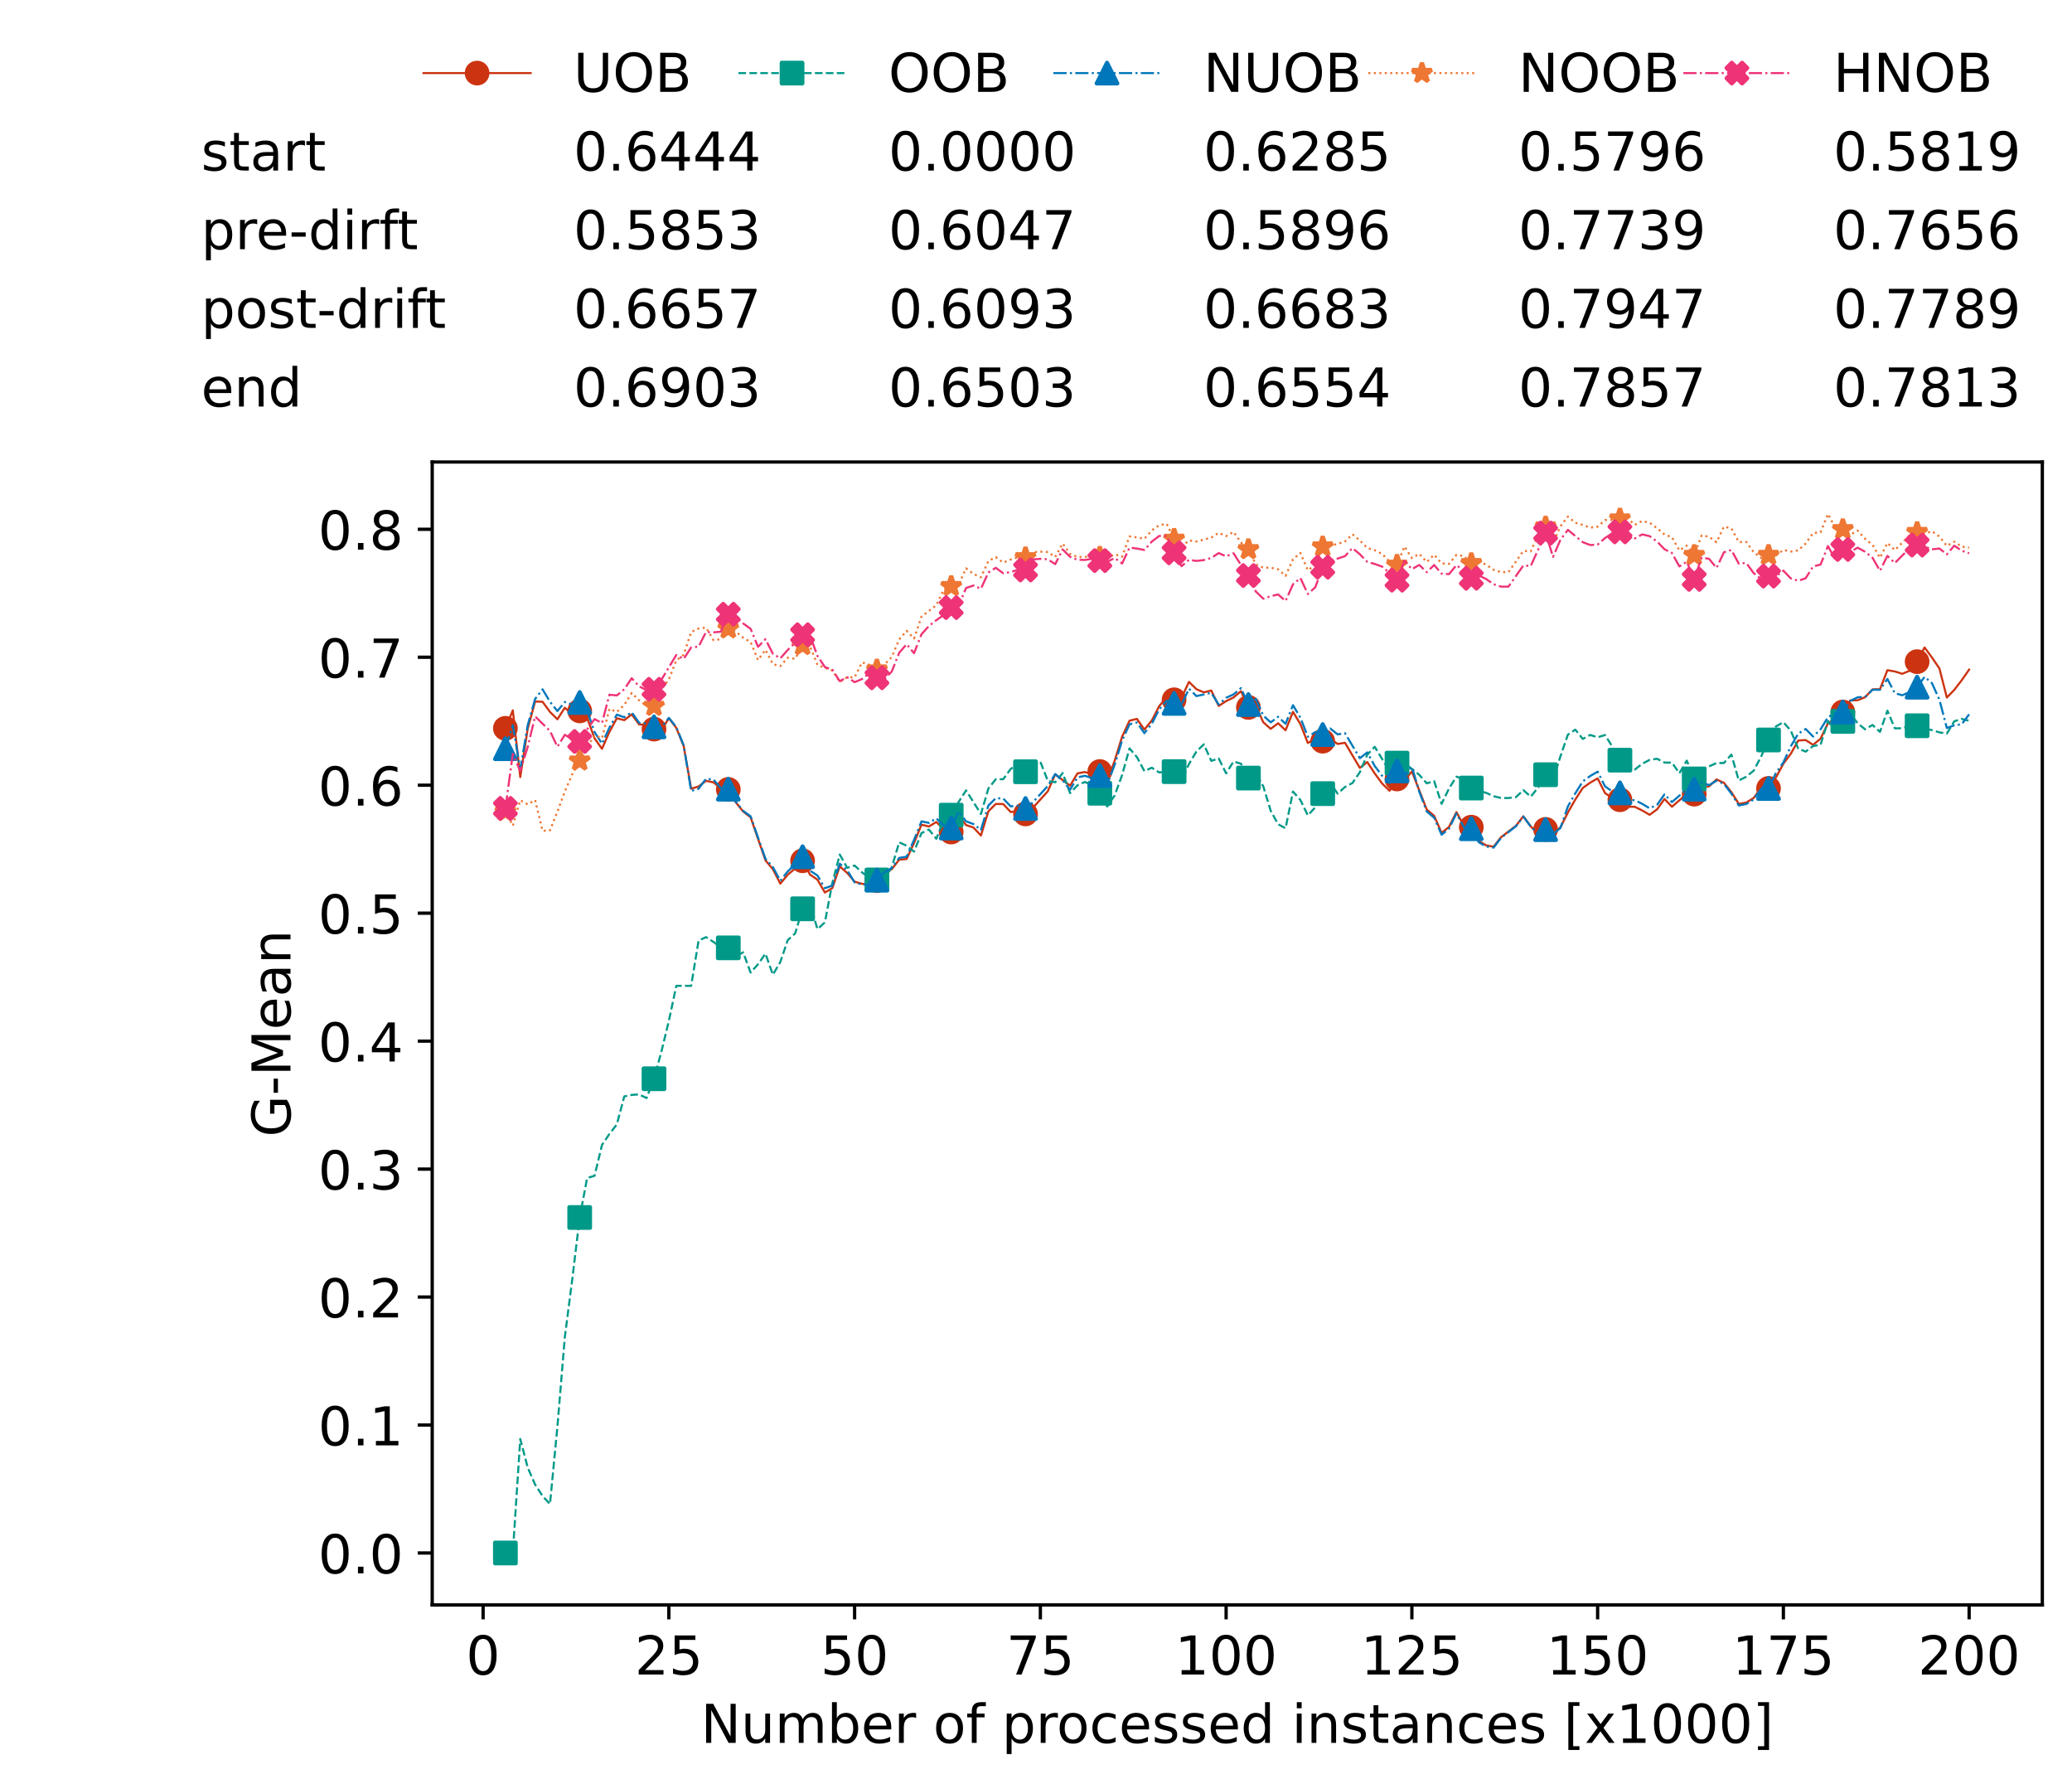 <?xml version="1.0" encoding="utf-8" standalone="no"?>
<!DOCTYPE svg PUBLIC "-//W3C//DTD SVG 1.1//EN"
  "http://www.w3.org/Graphics/SVG/1.1/DTD/svg11.dtd">
<!-- Created with matplotlib (https://matplotlib.org/) -->
<svg height="432.615pt" version="1.1" viewBox="0 0 502.65 432.615" width="502.65pt" xmlns="http://www.w3.org/2000/svg" xmlns:xlink="http://www.w3.org/1999/xlink">
 <defs>
  <style type="text/css">*{stroke-linecap:butt;stroke-linejoin:round;}</style>
 </defs>
 <g id="figure_1">
  <g id="patch_1">
   <path d="M 0 432.615 
L 502.65 432.615 
L 502.65 0 
L 0 0 
z
" style="fill:#ffffff;"/>
  </g>
  <g id="axes_1">
   <g id="patch_2">
    <path d="M 104.85 389.252 
L 495.45 389.252 
L 495.45 112.052 
L 104.85 112.052 
z
" style="fill:#ffffff;"/>
   </g>
   <g id="matplotlib.axis_1">
    <g id="xtick_1">
     <g id="line2d_1">
      <defs>
       <path d="M 0 0 
L 0 3.5 
" id="m42e9c6cc63" style="stroke:#000000;stroke-width:0.8;"/>
      </defs>
      <g>
       <use style="stroke:#000000;stroke-width:0.8;" x="117.197" xlink:href="#m42e9c6cc63" y="389.252"/>
      </g>
     </g>
     <g id="text_1">
      <!-- 0 -->
      <g transform="translate(113.061 406.13)scale(0.13 -0.13)">
       <defs>
        <path d="M 31.781 66.406 
Q 24.172 66.406 20.328 58.906 
Q 16.5 51.422 16.5 36.375 
Q 16.5 21.391 20.328 13.891 
Q 24.172 6.391 31.781 6.391 
Q 39.453 6.391 43.281 13.891 
Q 47.125 21.391 47.125 36.375 
Q 47.125 51.422 43.281 58.906 
Q 39.453 66.406 31.781 66.406 
z
M 31.781 74.219 
Q 44.047 74.219 50.516 64.516 
Q 56.984 54.828 56.984 36.375 
Q 56.984 17.969 50.516 8.266 
Q 44.047 -1.422 31.781 -1.422 
Q 19.531 -1.422 13.062 8.266 
Q 6.594 17.969 6.594 36.375 
Q 6.594 54.828 13.062 64.516 
Q 19.531 74.219 31.781 74.219 
z
" id="DejaVuSans-48"/>
       </defs>
       <use xlink:href="#DejaVuSans-48"/>
      </g>
     </g>
    </g>
    <g id="xtick_2">
     <g id="line2d_2">
      <g>
       <use style="stroke:#000000;stroke-width:0.8;" x="162.259" xlink:href="#m42e9c6cc63" y="389.252"/>
      </g>
     </g>
     <g id="text_2">
      <!-- 25 -->
      <g transform="translate(153.988 406.13)scale(0.13 -0.13)">
       <defs>
        <path d="M 19.188 8.297 
L 53.609 8.297 
L 53.609 0 
L 7.328 0 
L 7.328 8.297 
Q 12.938 14.109 22.625 23.891 
Q 32.328 33.688 34.812 36.531 
Q 39.547 41.844 41.422 45.531 
Q 43.312 49.219 43.312 52.781 
Q 43.312 58.594 39.234 62.25 
Q 35.156 65.922 28.609 65.922 
Q 23.969 65.922 18.812 64.312 
Q 13.672 62.703 7.812 59.422 
L 7.812 69.391 
Q 13.766 71.781 18.938 73 
Q 24.125 74.219 28.422 74.219 
Q 39.75 74.219 46.484 68.547 
Q 53.219 62.891 53.219 53.422 
Q 53.219 48.922 51.531 44.891 
Q 49.859 40.875 45.406 35.406 
Q 44.188 33.984 37.641 27.219 
Q 31.109 20.453 19.188 8.297 
z
" id="DejaVuSans-50"/>
        <path d="M 10.797 72.906 
L 49.516 72.906 
L 49.516 64.594 
L 19.828 64.594 
L 19.828 46.734 
Q 21.969 47.469 24.109 47.828 
Q 26.266 48.188 28.422 48.188 
Q 40.625 48.188 47.75 41.5 
Q 54.891 34.812 54.891 23.391 
Q 54.891 11.625 47.562 5.094 
Q 40.234 -1.422 26.906 -1.422 
Q 22.312 -1.422 17.547 -0.641 
Q 12.797 0.141 7.719 1.703 
L 7.719 11.625 
Q 12.109 9.234 16.797 8.062 
Q 21.484 6.891 26.703 6.891 
Q 35.156 6.891 40.078 11.328 
Q 45.016 15.766 45.016 23.391 
Q 45.016 31 40.078 35.438 
Q 35.156 39.891 26.703 39.891 
Q 22.75 39.891 18.812 39.016 
Q 14.891 38.141 10.797 36.281 
z
" id="DejaVuSans-53"/>
       </defs>
       <use xlink:href="#DejaVuSans-50"/>
       <use x="63.623" xlink:href="#DejaVuSans-53"/>
      </g>
     </g>
    </g>
    <g id="xtick_3">
     <g id="line2d_3">
      <g>
       <use style="stroke:#000000;stroke-width:0.8;" x="207.322" xlink:href="#m42e9c6cc63" y="389.252"/>
      </g>
     </g>
     <g id="text_3">
      <!-- 50 -->
      <g transform="translate(199.05 406.13)scale(0.13 -0.13)">
       <use xlink:href="#DejaVuSans-53"/>
       <use x="63.623" xlink:href="#DejaVuSans-48"/>
      </g>
     </g>
    </g>
    <g id="xtick_4">
     <g id="line2d_4">
      <g>
       <use style="stroke:#000000;stroke-width:0.8;" x="252.384" xlink:href="#m42e9c6cc63" y="389.252"/>
      </g>
     </g>
     <g id="text_4">
      <!-- 75 -->
      <g transform="translate(244.113 406.13)scale(0.13 -0.13)">
       <defs>
        <path d="M 8.203 72.906 
L 55.078 72.906 
L 55.078 68.703 
L 28.609 0 
L 18.312 0 
L 43.219 64.594 
L 8.203 64.594 
z
" id="DejaVuSans-55"/>
       </defs>
       <use xlink:href="#DejaVuSans-55"/>
       <use x="63.623" xlink:href="#DejaVuSans-53"/>
      </g>
     </g>
    </g>
    <g id="xtick_5">
     <g id="line2d_5">
      <g>
       <use style="stroke:#000000;stroke-width:0.8;" x="297.446" xlink:href="#m42e9c6cc63" y="389.252"/>
      </g>
     </g>
     <g id="text_5">
      <!-- 100 -->
      <g transform="translate(285.039 406.13)scale(0.13 -0.13)">
       <defs>
        <path d="M 12.406 8.297 
L 28.516 8.297 
L 28.516 63.922 
L 10.984 60.406 
L 10.984 69.391 
L 28.422 72.906 
L 38.281 72.906 
L 38.281 8.297 
L 54.391 8.297 
L 54.391 0 
L 12.406 0 
z
" id="DejaVuSans-49"/>
       </defs>
       <use xlink:href="#DejaVuSans-49"/>
       <use x="63.623" xlink:href="#DejaVuSans-48"/>
       <use x="127.246" xlink:href="#DejaVuSans-48"/>
      </g>
     </g>
    </g>
    <g id="xtick_6">
     <g id="line2d_6">
      <g>
       <use style="stroke:#000000;stroke-width:0.8;" x="342.509" xlink:href="#m42e9c6cc63" y="389.252"/>
      </g>
     </g>
     <g id="text_6">
      <!-- 125 -->
      <g transform="translate(330.102 406.13)scale(0.13 -0.13)">
       <use xlink:href="#DejaVuSans-49"/>
       <use x="63.623" xlink:href="#DejaVuSans-50"/>
       <use x="127.246" xlink:href="#DejaVuSans-53"/>
      </g>
     </g>
    </g>
    <g id="xtick_7">
     <g id="line2d_7">
      <g>
       <use style="stroke:#000000;stroke-width:0.8;" x="387.571" xlink:href="#m42e9c6cc63" y="389.252"/>
      </g>
     </g>
     <g id="text_7">
      <!-- 150 -->
      <g transform="translate(375.164 406.13)scale(0.13 -0.13)">
       <use xlink:href="#DejaVuSans-49"/>
       <use x="63.623" xlink:href="#DejaVuSans-53"/>
       <use x="127.246" xlink:href="#DejaVuSans-48"/>
      </g>
     </g>
    </g>
    <g id="xtick_8">
     <g id="line2d_8">
      <g>
       <use style="stroke:#000000;stroke-width:0.8;" x="432.633" xlink:href="#m42e9c6cc63" y="389.252"/>
      </g>
     </g>
     <g id="text_8">
      <!-- 175 -->
      <g transform="translate(420.226 406.13)scale(0.13 -0.13)">
       <use xlink:href="#DejaVuSans-49"/>
       <use x="63.623" xlink:href="#DejaVuSans-55"/>
       <use x="127.246" xlink:href="#DejaVuSans-53"/>
      </g>
     </g>
    </g>
    <g id="xtick_9">
     <g id="line2d_9">
      <g>
       <use style="stroke:#000000;stroke-width:0.8;" x="477.695" xlink:href="#m42e9c6cc63" y="389.252"/>
      </g>
     </g>
     <g id="text_9">
      <!-- 200 -->
      <g transform="translate(465.289 406.13)scale(0.13 -0.13)">
       <use xlink:href="#DejaVuSans-50"/>
       <use x="63.623" xlink:href="#DejaVuSans-48"/>
       <use x="127.246" xlink:href="#DejaVuSans-48"/>
      </g>
     </g>
    </g>
    <g id="text_10">
     <!-- Number of processed instances [x1000] -->
     <g transform="translate(170.025 422.711)scale(0.13 -0.13)">
      <defs>
       <path d="M 9.812 72.906 
L 23.094 72.906 
L 55.422 11.922 
L 55.422 72.906 
L 64.984 72.906 
L 64.984 0 
L 51.703 0 
L 19.391 60.984 
L 19.391 0 
L 9.812 0 
z
" id="DejaVuSans-78"/>
       <path d="M 8.5 21.578 
L 8.5 54.688 
L 17.484 54.688 
L 17.484 21.922 
Q 17.484 14.156 20.5 10.266 
Q 23.531 6.391 29.594 6.391 
Q 36.859 6.391 41.078 11.031 
Q 45.312 15.672 45.312 23.688 
L 45.312 54.688 
L 54.297 54.688 
L 54.297 0 
L 45.312 0 
L 45.312 8.406 
Q 42.047 3.422 37.719 1 
Q 33.406 -1.422 27.688 -1.422 
Q 18.266 -1.422 13.375 4.438 
Q 8.5 10.297 8.5 21.578 
z
M 31.109 56 
z
" id="DejaVuSans-117"/>
       <path d="M 52 44.188 
Q 55.375 50.25 60.062 53.125 
Q 64.75 56 71.094 56 
Q 79.641 56 84.281 50.016 
Q 88.922 44.047 88.922 33.016 
L 88.922 0 
L 79.891 0 
L 79.891 32.719 
Q 79.891 40.578 77.094 44.375 
Q 74.312 48.188 68.609 48.188 
Q 61.625 48.188 57.562 43.547 
Q 53.516 38.922 53.516 30.906 
L 53.516 0 
L 44.484 0 
L 44.484 32.719 
Q 44.484 40.625 41.703 44.406 
Q 38.922 48.188 33.109 48.188 
Q 26.219 48.188 22.156 43.531 
Q 18.109 38.875 18.109 30.906 
L 18.109 0 
L 9.078 0 
L 9.078 54.688 
L 18.109 54.688 
L 18.109 46.188 
Q 21.188 51.219 25.484 53.609 
Q 29.781 56 35.688 56 
Q 41.656 56 45.828 52.969 
Q 50 49.953 52 44.188 
z
" id="DejaVuSans-109"/>
       <path d="M 48.688 27.297 
Q 48.688 37.203 44.609 42.844 
Q 40.531 48.484 33.406 48.484 
Q 26.266 48.484 22.188 42.844 
Q 18.109 37.203 18.109 27.297 
Q 18.109 17.391 22.188 11.75 
Q 26.266 6.109 33.406 6.109 
Q 40.531 6.109 44.609 11.75 
Q 48.688 17.391 48.688 27.297 
z
M 18.109 46.391 
Q 20.953 51.266 25.266 53.625 
Q 29.594 56 35.594 56 
Q 45.562 56 51.781 48.094 
Q 58.016 40.188 58.016 27.297 
Q 58.016 14.406 51.781 6.484 
Q 45.562 -1.422 35.594 -1.422 
Q 29.594 -1.422 25.266 0.953 
Q 20.953 3.328 18.109 8.203 
L 18.109 0 
L 9.078 0 
L 9.078 75.984 
L 18.109 75.984 
z
" id="DejaVuSans-98"/>
       <path d="M 56.203 29.594 
L 56.203 25.203 
L 14.891 25.203 
Q 15.484 15.922 20.484 11.062 
Q 25.484 6.203 34.422 6.203 
Q 39.594 6.203 44.453 7.469 
Q 49.312 8.734 54.109 11.281 
L 54.109 2.781 
Q 49.266 0.734 44.188 -0.344 
Q 39.109 -1.422 33.891 -1.422 
Q 20.797 -1.422 13.156 6.188 
Q 5.516 13.812 5.516 26.812 
Q 5.516 40.234 12.766 48.109 
Q 20.016 56 32.328 56 
Q 43.359 56 49.781 48.891 
Q 56.203 41.797 56.203 29.594 
z
M 47.219 32.234 
Q 47.125 39.594 43.094 43.984 
Q 39.062 48.391 32.422 48.391 
Q 24.906 48.391 20.391 44.141 
Q 15.875 39.891 15.188 32.172 
z
" id="DejaVuSans-101"/>
       <path d="M 41.109 46.297 
Q 39.594 47.172 37.812 47.578 
Q 36.031 48 33.891 48 
Q 26.266 48 22.188 43.047 
Q 18.109 38.094 18.109 28.812 
L 18.109 0 
L 9.078 0 
L 9.078 54.688 
L 18.109 54.688 
L 18.109 46.188 
Q 20.953 51.172 25.484 53.578 
Q 30.031 56 36.531 56 
Q 37.453 56 38.578 55.875 
Q 39.703 55.766 41.062 55.516 
z
" id="DejaVuSans-114"/>
       <path id="DejaVuSans-32"/>
       <path d="M 30.609 48.391 
Q 23.391 48.391 19.188 42.75 
Q 14.984 37.109 14.984 27.297 
Q 14.984 17.484 19.156 11.844 
Q 23.344 6.203 30.609 6.203 
Q 37.797 6.203 41.984 11.859 
Q 46.188 17.531 46.188 27.297 
Q 46.188 37.016 41.984 42.703 
Q 37.797 48.391 30.609 48.391 
z
M 30.609 56 
Q 42.328 56 49.016 48.375 
Q 55.719 40.766 55.719 27.297 
Q 55.719 13.875 49.016 6.219 
Q 42.328 -1.422 30.609 -1.422 
Q 18.844 -1.422 12.172 6.219 
Q 5.516 13.875 5.516 27.297 
Q 5.516 40.766 12.172 48.375 
Q 18.844 56 30.609 56 
z
" id="DejaVuSans-111"/>
       <path d="M 37.109 75.984 
L 37.109 68.5 
L 28.516 68.5 
Q 23.688 68.5 21.797 66.547 
Q 19.922 64.594 19.922 59.516 
L 19.922 54.688 
L 34.719 54.688 
L 34.719 47.703 
L 19.922 47.703 
L 19.922 0 
L 10.891 0 
L 10.891 47.703 
L 2.297 47.703 
L 2.297 54.688 
L 10.891 54.688 
L 10.891 58.5 
Q 10.891 67.625 15.141 71.797 
Q 19.391 75.984 28.609 75.984 
z
" id="DejaVuSans-102"/>
       <path d="M 18.109 8.203 
L 18.109 -20.797 
L 9.078 -20.797 
L 9.078 54.688 
L 18.109 54.688 
L 18.109 46.391 
Q 20.953 51.266 25.266 53.625 
Q 29.594 56 35.594 56 
Q 45.562 56 51.781 48.094 
Q 58.016 40.188 58.016 27.297 
Q 58.016 14.406 51.781 6.484 
Q 45.562 -1.422 35.594 -1.422 
Q 29.594 -1.422 25.266 0.953 
Q 20.953 3.328 18.109 8.203 
z
M 48.688 27.297 
Q 48.688 37.203 44.609 42.844 
Q 40.531 48.484 33.406 48.484 
Q 26.266 48.484 22.188 42.844 
Q 18.109 37.203 18.109 27.297 
Q 18.109 17.391 22.188 11.75 
Q 26.266 6.109 33.406 6.109 
Q 40.531 6.109 44.609 11.75 
Q 48.688 17.391 48.688 27.297 
z
" id="DejaVuSans-112"/>
       <path d="M 48.781 52.594 
L 48.781 44.188 
Q 44.969 46.297 41.141 47.344 
Q 37.312 48.391 33.406 48.391 
Q 24.656 48.391 19.812 42.844 
Q 14.984 37.312 14.984 27.297 
Q 14.984 17.281 19.812 11.734 
Q 24.656 6.203 33.406 6.203 
Q 37.312 6.203 41.141 7.25 
Q 44.969 8.297 48.781 10.406 
L 48.781 2.094 
Q 45.016 0.344 40.984 -0.531 
Q 36.969 -1.422 32.422 -1.422 
Q 20.062 -1.422 12.781 6.344 
Q 5.516 14.109 5.516 27.297 
Q 5.516 40.672 12.859 48.328 
Q 20.219 56 33.016 56 
Q 37.156 56 41.109 55.141 
Q 45.062 54.297 48.781 52.594 
z
" id="DejaVuSans-99"/>
       <path d="M 44.281 53.078 
L 44.281 44.578 
Q 40.484 46.531 36.375 47.5 
Q 32.281 48.484 27.875 48.484 
Q 21.188 48.484 17.844 46.438 
Q 14.5 44.391 14.5 40.281 
Q 14.5 37.156 16.891 35.375 
Q 19.281 33.594 26.516 31.984 
L 29.594 31.297 
Q 39.156 29.25 43.188 25.516 
Q 47.219 21.781 47.219 15.094 
Q 47.219 7.469 41.188 3.016 
Q 35.156 -1.422 24.609 -1.422 
Q 20.219 -1.422 15.453 -0.562 
Q 10.688 0.297 5.422 2 
L 5.422 11.281 
Q 10.406 8.688 15.234 7.391 
Q 20.062 6.109 24.812 6.109 
Q 31.156 6.109 34.562 8.281 
Q 37.984 10.453 37.984 14.406 
Q 37.984 18.062 35.516 20.016 
Q 33.062 21.969 24.703 23.781 
L 21.578 24.516 
Q 13.234 26.266 9.516 29.906 
Q 5.812 33.547 5.812 39.891 
Q 5.812 47.609 11.281 51.797 
Q 16.75 56 26.812 56 
Q 31.781 56 36.172 55.266 
Q 40.578 54.547 44.281 53.078 
z
" id="DejaVuSans-115"/>
       <path d="M 45.406 46.391 
L 45.406 75.984 
L 54.391 75.984 
L 54.391 0 
L 45.406 0 
L 45.406 8.203 
Q 42.578 3.328 38.25 0.953 
Q 33.938 -1.422 27.875 -1.422 
Q 17.969 -1.422 11.734 6.484 
Q 5.516 14.406 5.516 27.297 
Q 5.516 40.188 11.734 48.094 
Q 17.969 56 27.875 56 
Q 33.938 56 38.25 53.625 
Q 42.578 51.266 45.406 46.391 
z
M 14.797 27.297 
Q 14.797 17.391 18.875 11.75 
Q 22.953 6.109 30.078 6.109 
Q 37.203 6.109 41.297 11.75 
Q 45.406 17.391 45.406 27.297 
Q 45.406 37.203 41.297 42.844 
Q 37.203 48.484 30.078 48.484 
Q 22.953 48.484 18.875 42.844 
Q 14.797 37.203 14.797 27.297 
z
" id="DejaVuSans-100"/>
       <path d="M 9.422 54.688 
L 18.406 54.688 
L 18.406 0 
L 9.422 0 
z
M 9.422 75.984 
L 18.406 75.984 
L 18.406 64.594 
L 9.422 64.594 
z
" id="DejaVuSans-105"/>
       <path d="M 54.891 33.016 
L 54.891 0 
L 45.906 0 
L 45.906 32.719 
Q 45.906 40.484 42.875 44.328 
Q 39.844 48.188 33.797 48.188 
Q 26.516 48.188 22.312 43.547 
Q 18.109 38.922 18.109 30.906 
L 18.109 0 
L 9.078 0 
L 9.078 54.688 
L 18.109 54.688 
L 18.109 46.188 
Q 21.344 51.125 25.703 53.562 
Q 30.078 56 35.797 56 
Q 45.219 56 50.047 50.172 
Q 54.891 44.344 54.891 33.016 
z
" id="DejaVuSans-110"/>
       <path d="M 18.312 70.219 
L 18.312 54.688 
L 36.812 54.688 
L 36.812 47.703 
L 18.312 47.703 
L 18.312 18.016 
Q 18.312 11.328 20.141 9.422 
Q 21.969 7.516 27.594 7.516 
L 36.812 7.516 
L 36.812 0 
L 27.594 0 
Q 17.188 0 13.234 3.875 
Q 9.281 7.766 9.281 18.016 
L 9.281 47.703 
L 2.688 47.703 
L 2.688 54.688 
L 9.281 54.688 
L 9.281 70.219 
z
" id="DejaVuSans-116"/>
       <path d="M 34.281 27.484 
Q 23.391 27.484 19.188 25 
Q 14.984 22.516 14.984 16.5 
Q 14.984 11.719 18.141 8.906 
Q 21.297 6.109 26.703 6.109 
Q 34.188 6.109 38.703 11.406 
Q 43.219 16.703 43.219 25.484 
L 43.219 27.484 
z
M 52.203 31.203 
L 52.203 0 
L 43.219 0 
L 43.219 8.297 
Q 40.141 3.328 35.547 0.953 
Q 30.953 -1.422 24.312 -1.422 
Q 15.922 -1.422 10.953 3.297 
Q 6 8.016 6 15.922 
Q 6 25.141 12.172 29.828 
Q 18.359 34.516 30.609 34.516 
L 43.219 34.516 
L 43.219 35.406 
Q 43.219 41.609 39.141 45 
Q 35.062 48.391 27.688 48.391 
Q 23 48.391 18.547 47.266 
Q 14.109 46.141 10.016 43.891 
L 10.016 52.203 
Q 14.938 54.109 19.578 55.047 
Q 24.219 56 28.609 56 
Q 40.484 56 46.344 49.844 
Q 52.203 43.703 52.203 31.203 
z
" id="DejaVuSans-97"/>
       <path d="M 8.594 75.984 
L 29.297 75.984 
L 29.297 69 
L 17.578 69 
L 17.578 -6.203 
L 29.297 -6.203 
L 29.297 -13.188 
L 8.594 -13.188 
z
" id="DejaVuSans-91"/>
       <path d="M 54.891 54.688 
L 35.109 28.078 
L 55.906 0 
L 45.312 0 
L 29.391 21.484 
L 13.484 0 
L 2.875 0 
L 24.125 28.609 
L 4.688 54.688 
L 15.281 54.688 
L 29.781 35.203 
L 44.281 54.688 
z
" id="DejaVuSans-120"/>
       <path d="M 30.422 75.984 
L 30.422 -13.188 
L 9.719 -13.188 
L 9.719 -6.203 
L 21.391 -6.203 
L 21.391 69 
L 9.719 69 
L 9.719 75.984 
z
" id="DejaVuSans-93"/>
      </defs>
      <use xlink:href="#DejaVuSans-78"/>
      <use x="74.805" xlink:href="#DejaVuSans-117"/>
      <use x="138.184" xlink:href="#DejaVuSans-109"/>
      <use x="235.596" xlink:href="#DejaVuSans-98"/>
      <use x="299.072" xlink:href="#DejaVuSans-101"/>
      <use x="360.596" xlink:href="#DejaVuSans-114"/>
      <use x="401.709" xlink:href="#DejaVuSans-32"/>
      <use x="433.496" xlink:href="#DejaVuSans-111"/>
      <use x="494.678" xlink:href="#DejaVuSans-102"/>
      <use x="529.883" xlink:href="#DejaVuSans-32"/>
      <use x="561.67" xlink:href="#DejaVuSans-112"/>
      <use x="625.146" xlink:href="#DejaVuSans-114"/>
      <use x="664.01" xlink:href="#DejaVuSans-111"/>
      <use x="725.191" xlink:href="#DejaVuSans-99"/>
      <use x="780.172" xlink:href="#DejaVuSans-101"/>
      <use x="841.695" xlink:href="#DejaVuSans-115"/>
      <use x="893.795" xlink:href="#DejaVuSans-115"/>
      <use x="945.895" xlink:href="#DejaVuSans-101"/>
      <use x="1007.418" xlink:href="#DejaVuSans-100"/>
      <use x="1070.895" xlink:href="#DejaVuSans-32"/>
      <use x="1102.682" xlink:href="#DejaVuSans-105"/>
      <use x="1130.465" xlink:href="#DejaVuSans-110"/>
      <use x="1193.844" xlink:href="#DejaVuSans-115"/>
      <use x="1245.943" xlink:href="#DejaVuSans-116"/>
      <use x="1285.152" xlink:href="#DejaVuSans-97"/>
      <use x="1346.432" xlink:href="#DejaVuSans-110"/>
      <use x="1409.811" xlink:href="#DejaVuSans-99"/>
      <use x="1464.791" xlink:href="#DejaVuSans-101"/>
      <use x="1526.314" xlink:href="#DejaVuSans-115"/>
      <use x="1578.414" xlink:href="#DejaVuSans-32"/>
      <use x="1610.201" xlink:href="#DejaVuSans-91"/>
      <use x="1649.215" xlink:href="#DejaVuSans-120"/>
      <use x="1708.395" xlink:href="#DejaVuSans-49"/>
      <use x="1772.018" xlink:href="#DejaVuSans-48"/>
      <use x="1835.641" xlink:href="#DejaVuSans-48"/>
      <use x="1899.264" xlink:href="#DejaVuSans-48"/>
      <use x="1962.887" xlink:href="#DejaVuSans-93"/>
     </g>
    </g>
   </g>
   <g id="matplotlib.axis_2">
    <g id="ytick_1">
     <g id="line2d_10">
      <defs>
       <path d="M 0 0 
L -3.5 0 
" id="m2ce8045f89" style="stroke:#000000;stroke-width:0.8;"/>
      </defs>
      <g>
       <use style="stroke:#000000;stroke-width:0.8;" x="104.85" xlink:href="#m2ce8045f89" y="376.652"/>
      </g>
     </g>
     <g id="text_11">
      <!-- 0.0 -->
      <g transform="translate(77.176 381.591)scale(0.13 -0.13)">
       <defs>
        <path d="M 10.688 12.406 
L 21 12.406 
L 21 0 
L 10.688 0 
z
" id="DejaVuSans-46"/>
       </defs>
       <use xlink:href="#DejaVuSans-48"/>
       <use x="63.623" xlink:href="#DejaVuSans-46"/>
       <use x="95.41" xlink:href="#DejaVuSans-48"/>
      </g>
     </g>
    </g>
    <g id="ytick_2">
     <g id="line2d_11">
      <g>
       <use style="stroke:#000000;stroke-width:0.8;" x="104.85" xlink:href="#m2ce8045f89" y="345.616"/>
      </g>
     </g>
     <g id="text_12">
      <!-- 0.1 -->
      <g transform="translate(77.176 350.555)scale(0.13 -0.13)">
       <use xlink:href="#DejaVuSans-48"/>
       <use x="63.623" xlink:href="#DejaVuSans-46"/>
       <use x="95.41" xlink:href="#DejaVuSans-49"/>
      </g>
     </g>
    </g>
    <g id="ytick_3">
     <g id="line2d_12">
      <g>
       <use style="stroke:#000000;stroke-width:0.8;" x="104.85" xlink:href="#m2ce8045f89" y="314.581"/>
      </g>
     </g>
     <g id="text_13">
      <!-- 0.2 -->
      <g transform="translate(77.176 319.52)scale(0.13 -0.13)">
       <use xlink:href="#DejaVuSans-48"/>
       <use x="63.623" xlink:href="#DejaVuSans-46"/>
       <use x="95.41" xlink:href="#DejaVuSans-50"/>
      </g>
     </g>
    </g>
    <g id="ytick_4">
     <g id="line2d_13">
      <g>
       <use style="stroke:#000000;stroke-width:0.8;" x="104.85" xlink:href="#m2ce8045f89" y="283.546"/>
      </g>
     </g>
     <g id="text_14">
      <!-- 0.3 -->
      <g transform="translate(77.176 288.485)scale(0.13 -0.13)">
       <defs>
        <path d="M 40.578 39.312 
Q 47.656 37.797 51.625 33 
Q 55.609 28.219 55.609 21.188 
Q 55.609 10.406 48.188 4.484 
Q 40.766 -1.422 27.094 -1.422 
Q 22.516 -1.422 17.656 -0.516 
Q 12.797 0.391 7.625 2.203 
L 7.625 11.719 
Q 11.719 9.328 16.594 8.109 
Q 21.484 6.891 26.812 6.891 
Q 36.078 6.891 40.938 10.547 
Q 45.797 14.203 45.797 21.188 
Q 45.797 27.641 41.281 31.266 
Q 36.766 34.906 28.719 34.906 
L 20.219 34.906 
L 20.219 43.016 
L 29.109 43.016 
Q 36.375 43.016 40.234 45.922 
Q 44.094 48.828 44.094 54.297 
Q 44.094 59.906 40.109 62.906 
Q 36.141 65.922 28.719 65.922 
Q 24.656 65.922 20.016 65.031 
Q 15.375 64.156 9.812 62.312 
L 9.812 71.094 
Q 15.438 72.656 20.344 73.438 
Q 25.25 74.219 29.594 74.219 
Q 40.828 74.219 47.359 69.109 
Q 53.906 64.016 53.906 55.328 
Q 53.906 49.266 50.438 45.094 
Q 46.969 40.922 40.578 39.312 
z
" id="DejaVuSans-51"/>
       </defs>
       <use xlink:href="#DejaVuSans-48"/>
       <use x="63.623" xlink:href="#DejaVuSans-46"/>
       <use x="95.41" xlink:href="#DejaVuSans-51"/>
      </g>
     </g>
    </g>
    <g id="ytick_5">
     <g id="line2d_14">
      <g>
       <use style="stroke:#000000;stroke-width:0.8;" x="104.85" xlink:href="#m2ce8045f89" y="252.51"/>
      </g>
     </g>
     <g id="text_15">
      <!-- 0.4 -->
      <g transform="translate(77.176 257.449)scale(0.13 -0.13)">
       <defs>
        <path d="M 37.797 64.312 
L 12.891 25.391 
L 37.797 25.391 
z
M 35.203 72.906 
L 47.609 72.906 
L 47.609 25.391 
L 58.016 25.391 
L 58.016 17.188 
L 47.609 17.188 
L 47.609 0 
L 37.797 0 
L 37.797 17.188 
L 4.891 17.188 
L 4.891 26.703 
z
" id="DejaVuSans-52"/>
       </defs>
       <use xlink:href="#DejaVuSans-48"/>
       <use x="63.623" xlink:href="#DejaVuSans-46"/>
       <use x="95.41" xlink:href="#DejaVuSans-52"/>
      </g>
     </g>
    </g>
    <g id="ytick_6">
     <g id="line2d_15">
      <g>
       <use style="stroke:#000000;stroke-width:0.8;" x="104.85" xlink:href="#m2ce8045f89" y="221.475"/>
      </g>
     </g>
     <g id="text_16">
      <!-- 0.5 -->
      <g transform="translate(77.176 226.414)scale(0.13 -0.13)">
       <use xlink:href="#DejaVuSans-48"/>
       <use x="63.623" xlink:href="#DejaVuSans-46"/>
       <use x="95.41" xlink:href="#DejaVuSans-53"/>
      </g>
     </g>
    </g>
    <g id="ytick_7">
     <g id="line2d_16">
      <g>
       <use style="stroke:#000000;stroke-width:0.8;" x="104.85" xlink:href="#m2ce8045f89" y="190.439"/>
      </g>
     </g>
     <g id="text_17">
      <!-- 0.6 -->
      <g transform="translate(77.176 195.378)scale(0.13 -0.13)">
       <defs>
        <path d="M 33.016 40.375 
Q 26.375 40.375 22.484 35.828 
Q 18.609 31.297 18.609 23.391 
Q 18.609 15.531 22.484 10.953 
Q 26.375 6.391 33.016 6.391 
Q 39.656 6.391 43.531 10.953 
Q 47.406 15.531 47.406 23.391 
Q 47.406 31.297 43.531 35.828 
Q 39.656 40.375 33.016 40.375 
z
M 52.594 71.297 
L 52.594 62.312 
Q 48.875 64.062 45.094 64.984 
Q 41.312 65.922 37.594 65.922 
Q 27.828 65.922 22.672 59.328 
Q 17.531 52.734 16.797 39.406 
Q 19.672 43.656 24.016 45.922 
Q 28.375 48.188 33.594 48.188 
Q 44.578 48.188 50.953 41.516 
Q 57.328 34.859 57.328 23.391 
Q 57.328 12.156 50.688 5.359 
Q 44.047 -1.422 33.016 -1.422 
Q 20.359 -1.422 13.672 8.266 
Q 6.984 17.969 6.984 36.375 
Q 6.984 53.656 15.188 63.938 
Q 23.391 74.219 37.203 74.219 
Q 40.922 74.219 44.703 73.484 
Q 48.484 72.75 52.594 71.297 
z
" id="DejaVuSans-54"/>
       </defs>
       <use xlink:href="#DejaVuSans-48"/>
       <use x="63.623" xlink:href="#DejaVuSans-46"/>
       <use x="95.41" xlink:href="#DejaVuSans-54"/>
      </g>
     </g>
    </g>
    <g id="ytick_8">
     <g id="line2d_17">
      <g>
       <use style="stroke:#000000;stroke-width:0.8;" x="104.85" xlink:href="#m2ce8045f89" y="159.404"/>
      </g>
     </g>
     <g id="text_18">
      <!-- 0.7 -->
      <g transform="translate(77.176 164.343)scale(0.13 -0.13)">
       <use xlink:href="#DejaVuSans-48"/>
       <use x="63.623" xlink:href="#DejaVuSans-46"/>
       <use x="95.41" xlink:href="#DejaVuSans-55"/>
      </g>
     </g>
    </g>
    <g id="ytick_9">
     <g id="line2d_18">
      <g>
       <use style="stroke:#000000;stroke-width:0.8;" x="104.85" xlink:href="#m2ce8045f89" y="128.369"/>
      </g>
     </g>
     <g id="text_19">
      <!-- 0.8 -->
      <g transform="translate(77.176 133.308)scale(0.13 -0.13)">
       <defs>
        <path d="M 31.781 34.625 
Q 24.75 34.625 20.719 30.859 
Q 16.703 27.094 16.703 20.516 
Q 16.703 13.922 20.719 10.156 
Q 24.75 6.391 31.781 6.391 
Q 38.812 6.391 42.859 10.172 
Q 46.922 13.969 46.922 20.516 
Q 46.922 27.094 42.891 30.859 
Q 38.875 34.625 31.781 34.625 
z
M 21.922 38.812 
Q 15.578 40.375 12.031 44.719 
Q 8.5 49.078 8.5 55.328 
Q 8.5 64.062 14.719 69.141 
Q 20.953 74.219 31.781 74.219 
Q 42.672 74.219 48.875 69.141 
Q 55.078 64.062 55.078 55.328 
Q 55.078 49.078 51.531 44.719 
Q 48 40.375 41.703 38.812 
Q 48.828 37.156 52.797 32.312 
Q 56.781 27.484 56.781 20.516 
Q 56.781 9.906 50.312 4.234 
Q 43.844 -1.422 31.781 -1.422 
Q 19.734 -1.422 13.25 4.234 
Q 6.781 9.906 6.781 20.516 
Q 6.781 27.484 10.781 32.312 
Q 14.797 37.156 21.922 38.812 
z
M 18.312 54.391 
Q 18.312 48.734 21.844 45.562 
Q 25.391 42.391 31.781 42.391 
Q 38.141 42.391 41.719 45.562 
Q 45.312 48.734 45.312 54.391 
Q 45.312 60.062 41.719 63.234 
Q 38.141 66.406 31.781 66.406 
Q 25.391 66.406 21.844 63.234 
Q 18.312 60.062 18.312 54.391 
z
" id="DejaVuSans-56"/>
       </defs>
       <use xlink:href="#DejaVuSans-48"/>
       <use x="63.623" xlink:href="#DejaVuSans-46"/>
       <use x="95.41" xlink:href="#DejaVuSans-56"/>
      </g>
     </g>
    </g>
    <g id="text_20">
     <!-- G-Mean -->
     <g transform="translate(70.472 275.744)rotate(-90)scale(0.13 -0.13)">
      <defs>
       <path d="M 59.516 10.406 
L 59.516 29.984 
L 43.406 29.984 
L 43.406 38.094 
L 69.281 38.094 
L 69.281 6.781 
Q 63.578 2.734 56.688 0.656 
Q 49.812 -1.422 42 -1.422 
Q 24.906 -1.422 15.25 8.562 
Q 5.609 18.562 5.609 36.375 
Q 5.609 54.25 15.25 64.234 
Q 24.906 74.219 42 74.219 
Q 49.125 74.219 55.547 72.453 
Q 61.969 70.703 67.391 67.281 
L 67.391 56.781 
Q 61.922 61.422 55.766 63.766 
Q 49.609 66.109 42.828 66.109 
Q 29.438 66.109 22.719 58.641 
Q 16.016 51.172 16.016 36.375 
Q 16.016 21.625 22.719 14.156 
Q 29.438 6.688 42.828 6.688 
Q 48.047 6.688 52.141 7.594 
Q 56.25 8.5 59.516 10.406 
z
" id="DejaVuSans-71"/>
       <path d="M 4.891 31.391 
L 31.203 31.391 
L 31.203 23.391 
L 4.891 23.391 
z
" id="DejaVuSans-45"/>
       <path d="M 9.812 72.906 
L 24.516 72.906 
L 43.109 23.297 
L 61.812 72.906 
L 76.516 72.906 
L 76.516 0 
L 66.891 0 
L 66.891 64.016 
L 48.094 14.016 
L 38.188 14.016 
L 19.391 64.016 
L 19.391 0 
L 9.812 0 
z
" id="DejaVuSans-77"/>
      </defs>
      <use xlink:href="#DejaVuSans-71"/>
      <use x="77.49" xlink:href="#DejaVuSans-45"/>
      <use x="113.574" xlink:href="#DejaVuSans-77"/>
      <use x="199.854" xlink:href="#DejaVuSans-101"/>
      <use x="261.377" xlink:href="#DejaVuSans-97"/>
      <use x="322.656" xlink:href="#DejaVuSans-110"/>
     </g>
    </g>
   </g>
   <g id="line2d_19"/>
   <g id="line2d_20"/>
   <g id="line2d_21"/>
   <g id="line2d_22"/>
   <g id="line2d_23"/>
   <g id="line2d_24">
    <path clip-path="url(#pa00f161ab3)" d="M 122.605 176.644 
L 124.407 172.291 
L 126.21 188.469 
L 128.012 176.765 
L 129.815 170.141 
L 131.617 170.198 
L 133.419 172.66 
L 135.222 174.454 
L 137.024 171.635 
L 138.827 173.317 
L 140.629 172.413 
L 142.432 174.099 
L 144.234 179.077 
L 146.037 181.607 
L 147.839 177.506 
L 149.642 174.203 
L 151.444 174.672 
L 153.247 173.259 
L 155.049 175.702 
L 156.852 175.776 
L 158.654 176.828 
L 160.457 177.094 
L 162.259 174.193 
L 164.062 176.531 
L 165.864 180.977 
L 167.667 191.286 
L 169.469 190.749 
L 171.272 189.373 
L 173.074 189.744 
L 174.877 191.185 
L 176.679 191.464 
L 178.482 194.563 
L 180.284 196.832 
L 182.087 198.218 
L 185.692 208.667 
L 187.494 210.816 
L 189.297 214.313 
L 191.099 212.148 
L 192.902 210.631 
L 194.704 208.763 
L 196.507 212.115 
L 198.309 213.355 
L 200.112 216.466 
L 201.914 215.4 
L 203.717 210.124 
L 205.519 211.731 
L 207.322 213.825 
L 209.124 214.357 
L 210.927 214.521 
L 212.729 213.589 
L 214.532 211.748 
L 216.334 210.807 
L 218.137 208.503 
L 219.939 208.338 
L 221.742 204.448 
L 223.544 200.008 
L 225.347 200.454 
L 227.149 199.359 
L 228.952 201.188 
L 230.754 201.794 
L 232.557 197.778 
L 234.359 200.1 
L 236.162 200.714 
L 237.964 202.636 
L 239.767 196.779 
L 241.569 194.989 
L 243.372 195.008 
L 245.174 196.931 
L 246.976 196.729 
L 248.779 197.405 
L 250.581 195.911 
L 254.186 191.909 
L 255.989 187.815 
L 259.594 190.557 
L 261.396 187.563 
L 263.199 187.242 
L 265.001 187.786 
L 266.804 187.12 
L 268.606 189.232 
L 270.409 184.509 
L 272.211 178.684 
L 274.014 174.796 
L 275.816 174.351 
L 277.619 176.951 
L 279.421 174.741 
L 281.224 171.224 
L 283.026 169.183 
L 284.829 169.727 
L 286.631 169.216 
L 288.434 165.377 
L 290.236 167.149 
L 292.039 167.921 
L 293.841 167.467 
L 295.644 171.214 
L 297.446 170.044 
L 299.249 169.157 
L 301.051 167.628 
L 302.854 171.574 
L 304.656 171.176 
L 306.459 175.171 
L 308.261 176.769 
L 310.064 175.412 
L 311.866 177.116 
L 313.669 172.642 
L 315.471 175.628 
L 317.274 180.201 
L 319.076 179.136 
L 320.879 179.762 
L 322.681 179.074 
L 324.484 180.438 
L 326.286 180.155 
L 329.891 186.24 
L 331.694 184.82 
L 333.496 187.58 
L 335.299 190.032 
L 337.101 191.788 
L 338.904 188.926 
L 340.706 189.318 
L 342.509 187.104 
L 346.114 196.342 
L 347.916 197.861 
L 349.719 202.006 
L 351.521 200.555 
L 353.324 196.967 
L 355.126 200.245 
L 356.928 200.618 
L 358.731 203.955 
L 360.533 205.035 
L 362.336 205.352 
L 364.138 203.045 
L 367.743 200.303 
L 369.546 197.976 
L 371.348 200.432 
L 373.151 202.229 
L 374.953 201.159 
L 376.756 202.241 
L 378.558 200.643 
L 380.361 197.046 
L 382.163 193.906 
L 383.966 191.112 
L 385.768 189.824 
L 387.571 188.791 
L 389.373 192.358 
L 391.176 193.588 
L 392.978 193.965 
L 394.781 195.68 
L 396.583 195.674 
L 398.386 196.569 
L 400.188 197.616 
L 401.991 196.294 
L 403.793 193.78 
L 405.596 195.659 
L 409.201 192.548 
L 411.003 192.607 
L 412.806 190.953 
L 414.608 190.717 
L 416.411 189.047 
L 418.213 189.854 
L 420.016 192.117 
L 421.818 194.976 
L 423.621 194.661 
L 425.423 193.534 
L 427.226 191.163 
L 429.028 191.215 
L 430.831 188.557 
L 432.633 185.221 
L 434.436 182.805 
L 436.238 179.597 
L 438.041 179.49 
L 439.843 180.654 
L 441.646 179.161 
L 443.448 175.409 
L 445.251 174.28 
L 447.053 172.682 
L 448.856 169.887 
L 450.658 169.825 
L 452.461 169.092 
L 454.263 167.183 
L 456.066 167.166 
L 457.868 162.545 
L 459.671 162.851 
L 461.473 163.418 
L 463.276 162.678 
L 465.078 160.473 
L 466.881 157.038 
L 468.683 159.481 
L 470.485 162.128 
L 472.288 169.171 
L 474.09 167.318 
L 475.893 164.975 
L 477.695 162.406 
L 477.695 162.406 
" style="fill:none;stroke:#cc3311;stroke-linecap:square;stroke-width:0.5;"/>
    <defs>
     <path d="M 0 2.5 
C 0.663 2.5 1.299 2.237 1.768 1.768 
C 2.237 1.299 2.5 0.663 2.5 0 
C 2.5 -0.663 2.237 -1.299 1.768 -1.768 
C 1.299 -2.237 0.663 -2.5 0 -2.5 
C -0.663 -2.5 -1.299 -2.237 -1.768 -1.768 
C -2.237 -1.299 -2.5 -0.663 -2.5 0 
C -2.5 0.663 -2.237 1.299 -1.768 1.768 
C -1.299 2.237 -0.663 2.5 0 2.5 
z
" id="m38edc2dd22" style="stroke:#cc3311;"/>
    </defs>
    <g clip-path="url(#pa00f161ab3)">
     <use style="fill:#cc3311;stroke:#cc3311;" x="122.605" xlink:href="#m38edc2dd22" y="176.644"/>
     <use style="fill:#cc3311;stroke:#cc3311;" x="140.629" xlink:href="#m38edc2dd22" y="172.413"/>
     <use style="fill:#cc3311;stroke:#cc3311;" x="158.654" xlink:href="#m38edc2dd22" y="176.828"/>
     <use style="fill:#cc3311;stroke:#cc3311;" x="176.679" xlink:href="#m38edc2dd22" y="191.464"/>
     <use style="fill:#cc3311;stroke:#cc3311;" x="194.704" xlink:href="#m38edc2dd22" y="208.763"/>
     <use style="fill:#cc3311;stroke:#cc3311;" x="212.729" xlink:href="#m38edc2dd22" y="213.589"/>
     <use style="fill:#cc3311;stroke:#cc3311;" x="230.754" xlink:href="#m38edc2dd22" y="201.794"/>
     <use style="fill:#cc3311;stroke:#cc3311;" x="248.779" xlink:href="#m38edc2dd22" y="197.405"/>
     <use style="fill:#cc3311;stroke:#cc3311;" x="266.804" xlink:href="#m38edc2dd22" y="187.12"/>
     <use style="fill:#cc3311;stroke:#cc3311;" x="284.829" xlink:href="#m38edc2dd22" y="169.727"/>
     <use style="fill:#cc3311;stroke:#cc3311;" x="302.854" xlink:href="#m38edc2dd22" y="171.574"/>
     <use style="fill:#cc3311;stroke:#cc3311;" x="320.879" xlink:href="#m38edc2dd22" y="179.762"/>
     <use style="fill:#cc3311;stroke:#cc3311;" x="338.904" xlink:href="#m38edc2dd22" y="188.926"/>
     <use style="fill:#cc3311;stroke:#cc3311;" x="356.928" xlink:href="#m38edc2dd22" y="200.618"/>
     <use style="fill:#cc3311;stroke:#cc3311;" x="374.953" xlink:href="#m38edc2dd22" y="201.159"/>
     <use style="fill:#cc3311;stroke:#cc3311;" x="392.978" xlink:href="#m38edc2dd22" y="193.965"/>
     <use style="fill:#cc3311;stroke:#cc3311;" x="411.003" xlink:href="#m38edc2dd22" y="192.607"/>
     <use style="fill:#cc3311;stroke:#cc3311;" x="429.028" xlink:href="#m38edc2dd22" y="191.215"/>
     <use style="fill:#cc3311;stroke:#cc3311;" x="447.053" xlink:href="#m38edc2dd22" y="172.682"/>
     <use style="fill:#cc3311;stroke:#cc3311;" x="465.078" xlink:href="#m38edc2dd22" y="160.473"/>
    </g>
   </g>
   <g id="line2d_25"/>
   <g id="line2d_26"/>
   <g id="line2d_27"/>
   <g id="line2d_28"/>
   <g id="line2d_29">
    <path clip-path="url(#pa00f161ab3)" d="M 122.605 376.652 
L 124.407 376.652 
L 126.21 349.003 
L 128.012 355.915 
L 129.815 360.063 
L 131.617 362.828 
L 133.419 364.802 
L 135.222 346.034 
L 137.024 324.278 
L 138.827 310.268 
L 140.629 295.284 
L 142.432 285.708 
L 144.234 285.162 
L 146.037 277.683 
L 147.839 275.028 
L 149.642 272.71 
L 151.444 265.915 
L 153.247 265.55 
L 155.049 265.433 
L 156.852 266.315 
L 158.654 261.636 
L 160.457 255.02 
L 162.259 247.601 
L 164.062 239.101 
L 167.667 239.101 
L 169.469 228.14 
L 171.272 227.28 
L 173.074 228.443 
L 174.877 229.772 
L 176.679 229.883 
L 178.482 231.938 
L 180.284 230.976 
L 182.087 235.878 
L 183.889 233.858 
L 185.692 231.292 
L 187.494 236.402 
L 189.297 233.317 
L 191.099 228.017 
L 192.902 226.367 
L 194.704 220.411 
L 196.507 219.269 
L 198.309 225.349 
L 200.112 223.7 
L 201.914 214.197 
L 203.717 207.258 
L 205.519 210.464 
L 207.322 209.926 
L 209.124 211.585 
L 210.927 212.94 
L 212.729 213.422 
L 214.532 213.089 
L 216.334 210.346 
L 218.137 204.281 
L 219.939 205.136 
L 221.742 206.535 
L 223.544 202.057 
L 225.347 201.193 
L 227.149 203.44 
L 228.952 198.801 
L 230.754 197.705 
L 232.557 194.497 
L 234.359 191.697 
L 237.964 197.42 
L 239.767 191.252 
L 241.569 188.99 
L 243.372 188.985 
L 245.174 186.517 
L 246.976 185.167 
L 248.779 187.175 
L 250.581 185.764 
L 252.384 184.748 
L 254.186 189.385 
L 255.989 189.73 
L 257.791 187.494 
L 259.594 192.348 
L 261.396 190.438 
L 263.199 189.655 
L 265.001 190.469 
L 266.804 192.385 
L 268.606 195.601 
L 270.409 192.926 
L 272.211 187.969 
L 274.014 181.497 
L 275.816 183.633 
L 277.619 187.036 
L 279.421 186.194 
L 281.224 187.347 
L 283.026 187.146 
L 284.829 187.151 
L 286.631 189.338 
L 288.434 185.29 
L 290.236 182.273 
L 292.039 180.529 
L 293.841 184.537 
L 295.644 183.937 
L 297.446 187.561 
L 299.249 184.685 
L 301.051 185.22 
L 302.854 188.709 
L 304.656 187.505 
L 306.459 190.708 
L 308.261 196.64 
L 310.064 199.92 
L 311.866 200.881 
L 313.669 191.976 
L 315.471 194.031 
L 317.274 197.762 
L 319.076 195.791 
L 320.879 192.484 
L 322.681 189.782 
L 324.484 192.481 
L 326.286 190.867 
L 328.089 189.907 
L 329.891 187.289 
L 331.694 183.036 
L 333.496 181.124 
L 337.101 187.045 
L 338.904 185.08 
L 340.706 185.075 
L 344.311 187.93 
L 346.114 189.981 
L 347.916 189.455 
L 349.719 194.956 
L 351.521 191.233 
L 353.324 188.362 
L 355.126 189.015 
L 356.928 191.123 
L 358.731 191.782 
L 360.533 192.292 
L 362.336 193.101 
L 364.138 193.551 
L 365.941 193.547 
L 367.743 193.344 
L 369.546 191.626 
L 371.348 193.224 
L 373.151 190.985 
L 374.953 187.9 
L 376.756 189.1 
L 378.558 183.412 
L 380.361 178.165 
L 382.163 176.97 
L 383.966 179.212 
L 385.768 178.256 
L 387.571 178.815 
L 389.373 178.272 
L 391.176 181.145 
L 392.978 184.366 
L 394.781 186.54 
L 396.583 186.657 
L 398.386 185.249 
L 400.188 184.288 
L 401.991 184.029 
L 403.793 184.952 
L 405.596 184.952 
L 407.398 187.541 
L 409.201 184.48 
L 411.003 188.916 
L 412.806 186.516 
L 414.608 185.872 
L 416.411 185.059 
L 418.213 185.054 
L 420.016 183.009 
L 421.818 189.303 
L 423.621 188.378 
L 425.423 186.915 
L 427.226 183.506 
L 429.028 179.466 
L 430.831 176.187 
L 432.633 175.145 
L 434.436 177.214 
L 436.238 181.57 
L 438.041 182.289 
L 439.843 180.935 
L 441.646 180.645 
L 443.448 174.848 
L 445.251 177.515 
L 447.053 174.962 
L 448.856 173.101 
L 450.658 175.419 
L 452.461 176.884 
L 454.263 175.831 
L 456.066 177.501 
L 457.868 172.37 
L 459.671 176.645 
L 461.473 176.634 
L 463.276 176.012 
L 465.078 176.018 
L 466.881 176.666 
L 468.683 177.08 
L 470.485 177.623 
L 472.288 177.908 
L 474.09 174.948 
L 475.893 174.361 
L 477.695 174.814 
L 477.695 174.814 
" style="fill:none;stroke:#009988;stroke-dasharray:1.85,0.8;stroke-dashoffset:0;stroke-width:0.5;"/>
    <defs>
     <path d="M -2.5 2.5 
L 2.5 2.5 
L 2.5 -2.5 
L -2.5 -2.5 
z
" id="m91eb722afe" style="stroke:#009988;stroke-linejoin:miter;"/>
    </defs>
    <g clip-path="url(#pa00f161ab3)">
     <use style="fill:#009988;stroke:#009988;stroke-linejoin:miter;" x="122.605" xlink:href="#m91eb722afe" y="376.652"/>
     <use style="fill:#009988;stroke:#009988;stroke-linejoin:miter;" x="140.629" xlink:href="#m91eb722afe" y="295.284"/>
     <use style="fill:#009988;stroke:#009988;stroke-linejoin:miter;" x="158.654" xlink:href="#m91eb722afe" y="261.636"/>
     <use style="fill:#009988;stroke:#009988;stroke-linejoin:miter;" x="176.679" xlink:href="#m91eb722afe" y="229.883"/>
     <use style="fill:#009988;stroke:#009988;stroke-linejoin:miter;" x="194.704" xlink:href="#m91eb722afe" y="220.411"/>
     <use style="fill:#009988;stroke:#009988;stroke-linejoin:miter;" x="212.729" xlink:href="#m91eb722afe" y="213.422"/>
     <use style="fill:#009988;stroke:#009988;stroke-linejoin:miter;" x="230.754" xlink:href="#m91eb722afe" y="197.705"/>
     <use style="fill:#009988;stroke:#009988;stroke-linejoin:miter;" x="248.779" xlink:href="#m91eb722afe" y="187.175"/>
     <use style="fill:#009988;stroke:#009988;stroke-linejoin:miter;" x="266.804" xlink:href="#m91eb722afe" y="192.385"/>
     <use style="fill:#009988;stroke:#009988;stroke-linejoin:miter;" x="284.829" xlink:href="#m91eb722afe" y="187.151"/>
     <use style="fill:#009988;stroke:#009988;stroke-linejoin:miter;" x="302.854" xlink:href="#m91eb722afe" y="188.709"/>
     <use style="fill:#009988;stroke:#009988;stroke-linejoin:miter;" x="320.879" xlink:href="#m91eb722afe" y="192.484"/>
     <use style="fill:#009988;stroke:#009988;stroke-linejoin:miter;" x="338.904" xlink:href="#m91eb722afe" y="185.08"/>
     <use style="fill:#009988;stroke:#009988;stroke-linejoin:miter;" x="356.928" xlink:href="#m91eb722afe" y="191.123"/>
     <use style="fill:#009988;stroke:#009988;stroke-linejoin:miter;" x="374.953" xlink:href="#m91eb722afe" y="187.9"/>
     <use style="fill:#009988;stroke:#009988;stroke-linejoin:miter;" x="392.978" xlink:href="#m91eb722afe" y="184.366"/>
     <use style="fill:#009988;stroke:#009988;stroke-linejoin:miter;" x="411.003" xlink:href="#m91eb722afe" y="188.916"/>
     <use style="fill:#009988;stroke:#009988;stroke-linejoin:miter;" x="429.028" xlink:href="#m91eb722afe" y="179.466"/>
     <use style="fill:#009988;stroke:#009988;stroke-linejoin:miter;" x="447.053" xlink:href="#m91eb722afe" y="174.962"/>
     <use style="fill:#009988;stroke:#009988;stroke-linejoin:miter;" x="465.078" xlink:href="#m91eb722afe" y="176.018"/>
    </g>
   </g>
   <g id="line2d_30"/>
   <g id="line2d_31"/>
   <g id="line2d_32"/>
   <g id="line2d_33"/>
   <g id="line2d_34">
    <path clip-path="url(#pa00f161ab3)" d="M 122.605 181.59 
L 124.407 175.883 
L 126.21 186.646 
L 128.012 175.898 
L 129.815 169.519 
L 131.617 167.181 
L 133.419 170.195 
L 135.222 172.455 
L 137.024 170.262 
L 138.827 170.887 
L 140.629 170.385 
L 142.432 172.35 
L 144.234 177.544 
L 146.037 180.373 
L 147.839 176.48 
L 149.642 173.325 
L 151.444 173.968 
L 153.247 172.737 
L 155.049 175.313 
L 156.852 175.476 
L 158.654 176.288 
L 160.457 176.391 
L 162.259 174.113 
L 164.062 176.312 
L 165.864 180.789 
L 167.667 191.847 
L 169.469 191.303 
L 171.272 188.878 
L 173.074 189.067 
L 174.877 191.144 
L 176.679 191.41 
L 178.482 194.442 
L 180.284 196.651 
L 182.087 197.97 
L 185.692 208.272 
L 187.494 210.297 
L 189.297 213.625 
L 191.099 211.342 
L 192.902 209.682 
L 194.704 207.788 
L 196.507 211.168 
L 198.309 212.329 
L 200.112 215.419 
L 201.914 214.783 
L 203.717 209.489 
L 205.519 211.026 
L 207.322 214.034 
L 209.124 214.52 
L 210.927 214.565 
L 212.729 213.451 
L 214.532 211.561 
L 216.334 210.542 
L 218.137 208.077 
L 219.939 207.775 
L 221.742 203.69 
L 223.544 199.21 
L 225.347 199.58 
L 227.149 198.474 
L 228.952 200.285 
L 230.754 200.833 
L 232.557 196.824 
L 234.359 199.197 
L 236.162 199.871 
L 237.964 201.288 
L 239.767 195.374 
L 241.569 193.584 
L 243.372 193.667 
L 245.174 195.566 
L 246.976 195.424 
L 248.779 196.091 
L 250.581 194.565 
L 254.186 190.632 
L 255.989 187.729 
L 257.791 189.267 
L 259.594 191.534 
L 261.396 188.533 
L 263.199 188.157 
L 265.001 188.739 
L 266.804 188.104 
L 268.606 190.262 
L 270.409 185.484 
L 272.211 179.595 
L 274.014 175.665 
L 275.816 175.222 
L 277.619 177.823 
L 279.421 175.525 
L 281.224 172.019 
L 283.026 169.973 
L 284.829 170.599 
L 286.631 170.923 
L 288.434 167.03 
L 290.236 168.826 
L 293.841 168.037 
L 295.644 170.875 
L 297.446 169.233 
L 299.249 168.42 
L 301.051 166.883 
L 302.854 170.874 
L 304.656 169.496 
L 306.459 173.551 
L 308.261 175.197 
L 310.064 173.842 
L 311.866 175.544 
L 313.669 171.035 
L 315.471 174.077 
L 317.274 178.691 
L 319.076 177.553 
L 320.879 178.156 
L 322.681 176.669 
L 324.484 178.115 
L 326.286 177.822 
L 329.891 183.893 
L 331.694 182.478 
L 333.496 185.778 
L 335.299 188.162 
L 337.101 189.904 
L 338.904 186.978 
L 340.706 188.251 
L 342.509 185.982 
L 344.311 192.036 
L 346.114 196.802 
L 347.916 198.327 
L 349.719 202.459 
L 351.521 200.962 
L 353.324 197.292 
L 355.126 200.619 
L 356.928 200.995 
L 358.731 204.272 
L 360.533 205.304 
L 362.336 205.577 
L 364.138 203.204 
L 367.743 200.409 
L 369.546 198.044 
L 371.348 200.474 
L 373.151 202.279 
L 374.953 201.221 
L 376.756 202.338 
L 378.558 200.79 
L 380.361 195.579 
L 382.163 192.403 
L 383.966 189.519 
L 385.768 188.207 
L 387.571 187.158 
L 389.373 190.734 
L 391.176 191.969 
L 392.978 192.295 
L 394.781 194.062 
L 396.583 194.061 
L 398.386 194.96 
L 400.188 196.043 
L 401.991 195.197 
L 403.793 192.662 
L 405.596 194.536 
L 409.201 191.414 
L 411.003 191.409 
L 412.806 189.716 
L 414.608 190.426 
L 416.411 189.348 
L 418.213 190.128 
L 420.016 192.472 
L 421.818 195.356 
L 423.621 195.013 
L 425.423 193.907 
L 427.226 191.313 
L 429.028 191.242 
L 430.831 187.473 
L 432.633 184.913 
L 434.436 180.997 
L 436.238 177.942 
L 438.041 176.799 
L 439.843 178.641 
L 441.646 176.893 
L 443.448 173.942 
L 445.251 172.951 
L 447.053 172.699 
L 448.856 169.985 
L 450.658 169.117 
L 452.461 169.031 
L 454.263 167.289 
L 456.066 167.296 
L 457.868 164.672 
L 459.671 168.126 
L 461.473 168.624 
L 463.276 167.844 
L 465.078 166.669 
L 466.881 164.158 
L 468.683 165.701 
L 470.485 169.701 
L 472.288 176.568 
L 474.09 175.91 
L 475.893 175.663 
L 477.695 173.246 
L 477.695 173.246 
" style="fill:none;stroke:#0077bb;stroke-dasharray:3.2,0.8,0.5,0.8;stroke-dashoffset:0;stroke-width:0.5;"/>
    <defs>
     <path d="M 0 -2.5 
L -2.5 2.5 
L 2.5 2.5 
z
" id="mb8e21e647a" style="stroke:#0077bb;stroke-linejoin:miter;"/>
    </defs>
    <g clip-path="url(#pa00f161ab3)">
     <use style="fill:#0077bb;stroke:#0077bb;stroke-linejoin:miter;" x="122.605" xlink:href="#mb8e21e647a" y="181.59"/>
     <use style="fill:#0077bb;stroke:#0077bb;stroke-linejoin:miter;" x="140.629" xlink:href="#mb8e21e647a" y="170.385"/>
     <use style="fill:#0077bb;stroke:#0077bb;stroke-linejoin:miter;" x="158.654" xlink:href="#mb8e21e647a" y="176.288"/>
     <use style="fill:#0077bb;stroke:#0077bb;stroke-linejoin:miter;" x="176.679" xlink:href="#mb8e21e647a" y="191.41"/>
     <use style="fill:#0077bb;stroke:#0077bb;stroke-linejoin:miter;" x="194.704" xlink:href="#mb8e21e647a" y="207.788"/>
     <use style="fill:#0077bb;stroke:#0077bb;stroke-linejoin:miter;" x="212.729" xlink:href="#mb8e21e647a" y="213.451"/>
     <use style="fill:#0077bb;stroke:#0077bb;stroke-linejoin:miter;" x="230.754" xlink:href="#mb8e21e647a" y="200.833"/>
     <use style="fill:#0077bb;stroke:#0077bb;stroke-linejoin:miter;" x="248.779" xlink:href="#mb8e21e647a" y="196.091"/>
     <use style="fill:#0077bb;stroke:#0077bb;stroke-linejoin:miter;" x="266.804" xlink:href="#mb8e21e647a" y="188.104"/>
     <use style="fill:#0077bb;stroke:#0077bb;stroke-linejoin:miter;" x="284.829" xlink:href="#mb8e21e647a" y="170.599"/>
     <use style="fill:#0077bb;stroke:#0077bb;stroke-linejoin:miter;" x="302.854" xlink:href="#mb8e21e647a" y="170.874"/>
     <use style="fill:#0077bb;stroke:#0077bb;stroke-linejoin:miter;" x="320.879" xlink:href="#mb8e21e647a" y="178.156"/>
     <use style="fill:#0077bb;stroke:#0077bb;stroke-linejoin:miter;" x="338.904" xlink:href="#mb8e21e647a" y="186.978"/>
     <use style="fill:#0077bb;stroke:#0077bb;stroke-linejoin:miter;" x="356.928" xlink:href="#mb8e21e647a" y="200.995"/>
     <use style="fill:#0077bb;stroke:#0077bb;stroke-linejoin:miter;" x="374.953" xlink:href="#mb8e21e647a" y="201.221"/>
     <use style="fill:#0077bb;stroke:#0077bb;stroke-linejoin:miter;" x="392.978" xlink:href="#mb8e21e647a" y="192.295"/>
     <use style="fill:#0077bb;stroke:#0077bb;stroke-linejoin:miter;" x="411.003" xlink:href="#mb8e21e647a" y="191.409"/>
     <use style="fill:#0077bb;stroke:#0077bb;stroke-linejoin:miter;" x="429.028" xlink:href="#mb8e21e647a" y="191.242"/>
     <use style="fill:#0077bb;stroke:#0077bb;stroke-linejoin:miter;" x="447.053" xlink:href="#mb8e21e647a" y="172.699"/>
     <use style="fill:#0077bb;stroke:#0077bb;stroke-linejoin:miter;" x="465.078" xlink:href="#mb8e21e647a" y="166.669"/>
    </g>
   </g>
   <g id="line2d_35"/>
   <g id="line2d_36"/>
   <g id="line2d_37"/>
   <g id="line2d_38"/>
   <g id="line2d_39">
    <path clip-path="url(#pa00f161ab3)" d="M 122.605 196.756 
L 124.407 200.256 
L 126.21 194.064 
L 128.012 195.088 
L 129.815 194.027 
L 131.617 201.513 
L 133.419 201.385 
L 135.222 196.873 
L 137.024 191.962 
L 138.827 187.771 
L 142.432 181.194 
L 144.234 178.364 
L 146.037 179.053 
L 147.839 171.925 
L 149.642 172.664 
L 151.444 170.969 
L 153.247 168.083 
L 155.049 169.872 
L 156.852 171.191 
L 158.654 171.249 
L 160.457 167.186 
L 162.259 164.8 
L 164.062 160.157 
L 165.864 158.809 
L 167.667 153.282 
L 169.469 152.445 
L 171.272 152.207 
L 173.074 155.276 
L 174.877 155.018 
L 176.679 152.437 
L 178.482 153.152 
L 180.284 154.672 
L 182.087 155.704 
L 183.889 160.081 
L 185.692 157.601 
L 187.494 161.073 
L 189.297 161.549 
L 191.099 159.507 
L 192.902 159.792 
L 194.704 156.496 
L 196.507 156.773 
L 198.309 161.247 
L 200.112 161.994 
L 201.914 162.615 
L 203.717 165.403 
L 205.519 164.254 
L 207.322 164.289 
L 209.124 160.651 
L 210.927 161.239 
L 212.729 162.416 
L 214.532 161.195 
L 216.334 159.363 
L 218.137 155.078 
L 219.939 152.999 
L 221.742 154.865 
L 223.544 149.557 
L 227.149 146.787 
L 228.952 142.954 
L 230.754 142.185 
L 232.557 141.757 
L 234.359 137.837 
L 236.162 139.209 
L 237.964 140.006 
L 239.767 136.052 
L 241.569 135.128 
L 243.372 136.458 
L 245.174 135.723 
L 246.976 135.123 
L 248.779 135.193 
L 250.581 133.923 
L 252.384 133.797 
L 254.186 133.901 
L 255.989 135.081 
L 257.791 131.814 
L 259.594 134.368 
L 261.396 135.079 
L 263.199 135.11 
L 265.001 134.636 
L 266.804 135.078 
L 268.606 135.394 
L 270.409 134.439 
L 272.211 135.004 
L 274.014 130.099 
L 275.816 130.328 
L 277.619 130.674 
L 279.421 128.635 
L 281.224 127.378 
L 283.026 127.049 
L 284.829 130.718 
L 286.631 132.622 
L 288.434 131.062 
L 290.236 131.346 
L 293.841 130.402 
L 295.644 129.226 
L 297.446 130.015 
L 299.249 128.998 
L 301.051 131.568 
L 302.854 133.238 
L 304.656 136.893 
L 306.459 137.691 
L 308.261 137.675 
L 310.064 138.085 
L 311.866 139.674 
L 313.669 135.626 
L 315.471 134.109 
L 317.274 138.314 
L 319.076 137.042 
L 320.879 132.583 
L 322.681 132.337 
L 324.484 131.924 
L 326.286 131.323 
L 328.089 129.576 
L 329.891 131.078 
L 331.694 132.931 
L 333.496 133.435 
L 335.299 134.355 
L 337.101 136.198 
L 338.904 137.011 
L 340.706 132.534 
L 342.509 135.353 
L 344.311 134.324 
L 346.114 136.294 
L 347.916 134.549 
L 349.719 136.649 
L 351.521 136.761 
L 353.324 134.566 
L 355.126 134.889 
L 356.928 136.617 
L 358.731 136.065 
L 360.533 136.968 
L 362.336 138.182 
L 364.138 138.768 
L 365.941 138.768 
L 369.546 133.614 
L 371.348 133.73 
L 373.151 129.754 
L 374.953 127.738 
L 376.756 131.642 
L 378.558 127.63 
L 380.361 125.286 
L 382.163 126.796 
L 383.966 127.294 
L 385.768 127.978 
L 387.571 127.736 
L 389.373 126.128 
L 391.176 126.109 
L 392.978 125.791 
L 394.781 125.672 
L 396.583 127.295 
L 398.386 126.365 
L 400.188 126.784 
L 401.991 128.099 
L 403.793 129.639 
L 405.596 130.298 
L 407.398 133.503 
L 409.201 132.321 
L 411.003 134.639 
L 412.806 129.863 
L 414.608 130.175 
L 416.411 131.516 
L 418.213 127.724 
L 420.016 128.146 
L 421.818 131.468 
L 423.621 131.428 
L 425.423 133.906 
L 427.226 135.302 
L 429.028 134.636 
L 430.831 134.711 
L 432.633 133.381 
L 434.436 133.775 
L 436.238 133.492 
L 438.041 131.809 
L 439.843 129.285 
L 441.646 129.097 
L 443.448 124.652 
L 445.251 128.036 
L 447.053 128.38 
L 448.856 129.679 
L 450.658 128.682 
L 452.461 130.695 
L 454.263 132.156 
L 456.066 135.293 
L 457.868 131.686 
L 459.671 133.427 
L 463.276 129.79 
L 465.078 129.066 
L 466.881 129.423 
L 468.683 128.851 
L 470.485 130.129 
L 472.288 132.407 
L 474.09 131.374 
L 475.893 132.598 
L 477.695 132.812 
L 477.695 132.812 
" style="fill:none;stroke:#ee7733;stroke-dasharray:0.5,0.825;stroke-dashoffset:0;stroke-width:0.5;"/>
    <defs>
     <path d="M 0 -2.5 
L -0.561 -0.773 
L -2.378 -0.773 
L -0.908 0.295 
L -1.469 2.023 
L -0 0.955 
L 1.469 2.023 
L 0.908 0.295 
L 2.378 -0.773 
L 0.561 -0.773 
z
" id="ma5d4d0bc53" style="stroke:#ee7733;stroke-linejoin:bevel;"/>
    </defs>
    <g clip-path="url(#pa00f161ab3)">
     <use style="fill:#ee7733;stroke:#ee7733;stroke-linejoin:bevel;" x="122.605" xlink:href="#ma5d4d0bc53" y="196.756"/>
     <use style="fill:#ee7733;stroke:#ee7733;stroke-linejoin:bevel;" x="140.629" xlink:href="#ma5d4d0bc53" y="184.505"/>
     <use style="fill:#ee7733;stroke:#ee7733;stroke-linejoin:bevel;" x="158.654" xlink:href="#ma5d4d0bc53" y="171.249"/>
     <use style="fill:#ee7733;stroke:#ee7733;stroke-linejoin:bevel;" x="176.679" xlink:href="#ma5d4d0bc53" y="152.437"/>
     <use style="fill:#ee7733;stroke:#ee7733;stroke-linejoin:bevel;" x="194.704" xlink:href="#ma5d4d0bc53" y="156.496"/>
     <use style="fill:#ee7733;stroke:#ee7733;stroke-linejoin:bevel;" x="212.729" xlink:href="#ma5d4d0bc53" y="162.416"/>
     <use style="fill:#ee7733;stroke:#ee7733;stroke-linejoin:bevel;" x="230.754" xlink:href="#ma5d4d0bc53" y="142.185"/>
     <use style="fill:#ee7733;stroke:#ee7733;stroke-linejoin:bevel;" x="248.779" xlink:href="#ma5d4d0bc53" y="135.193"/>
     <use style="fill:#ee7733;stroke:#ee7733;stroke-linejoin:bevel;" x="266.804" xlink:href="#ma5d4d0bc53" y="135.078"/>
     <use style="fill:#ee7733;stroke:#ee7733;stroke-linejoin:bevel;" x="284.829" xlink:href="#ma5d4d0bc53" y="130.718"/>
     <use style="fill:#ee7733;stroke:#ee7733;stroke-linejoin:bevel;" x="302.854" xlink:href="#ma5d4d0bc53" y="133.238"/>
     <use style="fill:#ee7733;stroke:#ee7733;stroke-linejoin:bevel;" x="320.879" xlink:href="#ma5d4d0bc53" y="132.583"/>
     <use style="fill:#ee7733;stroke:#ee7733;stroke-linejoin:bevel;" x="338.904" xlink:href="#ma5d4d0bc53" y="137.011"/>
     <use style="fill:#ee7733;stroke:#ee7733;stroke-linejoin:bevel;" x="356.928" xlink:href="#ma5d4d0bc53" y="136.617"/>
     <use style="fill:#ee7733;stroke:#ee7733;stroke-linejoin:bevel;" x="374.953" xlink:href="#ma5d4d0bc53" y="127.738"/>
     <use style="fill:#ee7733;stroke:#ee7733;stroke-linejoin:bevel;" x="392.978" xlink:href="#ma5d4d0bc53" y="125.791"/>
     <use style="fill:#ee7733;stroke:#ee7733;stroke-linejoin:bevel;" x="411.003" xlink:href="#ma5d4d0bc53" y="134.639"/>
     <use style="fill:#ee7733;stroke:#ee7733;stroke-linejoin:bevel;" x="429.028" xlink:href="#ma5d4d0bc53" y="134.636"/>
     <use style="fill:#ee7733;stroke:#ee7733;stroke-linejoin:bevel;" x="447.053" xlink:href="#ma5d4d0bc53" y="128.38"/>
     <use style="fill:#ee7733;stroke:#ee7733;stroke-linejoin:bevel;" x="465.078" xlink:href="#ma5d4d0bc53" y="129.066"/>
    </g>
   </g>
   <g id="line2d_40"/>
   <g id="line2d_41"/>
   <g id="line2d_42"/>
   <g id="line2d_43"/>
   <g id="line2d_44">
    <path clip-path="url(#pa00f161ab3)" d="M 122.605 196.059 
L 124.407 182.837 
L 126.21 187.013 
L 128.012 181.194 
L 129.815 173.756 
L 133.419 177.281 
L 135.222 181.109 
L 137.024 178.214 
L 138.827 179.302 
L 140.629 179.823 
L 142.432 176.903 
L 144.234 174.403 
L 146.037 175.375 
L 147.839 168.492 
L 149.642 168.667 
L 151.444 167.164 
L 153.247 164.489 
L 155.049 166.467 
L 156.852 167.376 
L 158.654 167.174 
L 160.457 164.853 
L 164.062 158.861 
L 165.864 159.802 
L 167.667 157.027 
L 169.469 156.832 
L 171.272 153.287 
L 173.074 153.359 
L 174.877 153.211 
L 176.679 148.971 
L 178.482 149.685 
L 180.284 151.206 
L 182.087 152.502 
L 183.889 156.879 
L 185.692 155.022 
L 187.494 158.552 
L 189.297 159.679 
L 191.099 157.636 
L 192.902 155.913 
L 194.704 153.949 
L 196.507 154.192 
L 198.309 159.069 
L 200.112 161.79 
L 201.914 162.411 
L 203.717 165.199 
L 205.519 164.24 
L 207.322 165.452 
L 209.124 164.692 
L 210.927 163.218 
L 212.729 164.395 
L 214.532 164.705 
L 216.334 162.874 
L 218.137 158.324 
L 219.939 156.245 
L 221.742 158.417 
L 223.544 153.831 
L 225.347 151.826 
L 227.149 150.41 
L 228.952 149.167 
L 230.754 147.359 
L 232.557 146.932 
L 234.359 142.609 
L 236.162 142.007 
L 237.964 142.804 
L 239.767 138.849 
L 241.569 137.709 
L 243.372 139.039 
L 245.174 138.764 
L 246.976 138.165 
L 248.779 138.235 
L 250.581 135.666 
L 252.384 135.541 
L 254.186 135.645 
L 255.989 136.824 
L 257.791 133.251 
L 259.594 135.062 
L 261.396 135.773 
L 263.199 135.804 
L 265.001 135.524 
L 266.804 135.966 
L 268.606 136.282 
L 270.409 135.327 
L 272.211 136.667 
L 274.014 132.812 
L 275.816 133.041 
L 277.619 133.387 
L 279.421 131.349 
L 281.224 129.98 
L 283.026 129.999 
L 284.829 134.08 
L 286.631 137.325 
L 288.434 135.765 
L 290.236 136.049 
L 292.039 135.837 
L 293.841 135.319 
L 295.644 134.143 
L 297.446 134.932 
L 299.249 134.183 
L 301.051 137.009 
L 302.854 139.585 
L 304.656 143.466 
L 306.459 145.202 
L 308.261 144.609 
L 310.064 144.175 
L 311.866 145.764 
L 313.669 141.715 
L 315.471 140.198 
L 317.274 144.054 
L 319.076 142.435 
L 320.879 137.564 
L 322.681 135.896 
L 324.484 135.482 
L 326.286 134.882 
L 328.089 132.921 
L 329.891 134.423 
L 331.694 136.276 
L 333.496 136.78 
L 335.299 137.432 
L 337.101 138.967 
L 338.904 140.719 
L 340.706 136.015 
L 342.509 138.051 
L 344.311 137.017 
L 346.114 138.779 
L 347.916 137.035 
L 349.719 139.135 
L 351.521 139.246 
L 353.324 137.052 
L 355.126 138.521 
L 356.928 140.25 
L 358.731 139.544 
L 360.533 140.447 
L 362.336 141.692 
L 364.138 142.278 
L 365.941 142.277 
L 369.546 137.157 
L 371.348 137.272 
L 374.953 129.293 
L 376.756 135.06 
L 378.558 130.893 
L 380.361 128.512 
L 383.966 131.5 
L 385.768 132.184 
L 387.571 132.092 
L 389.373 130.484 
L 391.176 129.318 
L 392.978 129 
L 394.781 128.881 
L 396.583 130.575 
L 398.386 129.616 
L 400.188 130.035 
L 401.991 131.349 
L 403.793 133.211 
L 405.596 134.118 
L 407.398 137.374 
L 409.201 136.256 
L 411.003 140.524 
L 412.806 135.226 
L 414.608 135.537 
L 416.411 137.739 
L 418.213 133.947 
L 420.016 133.388 
L 421.818 136.71 
L 423.621 136.52 
L 425.423 138.999 
L 427.226 140.395 
L 429.028 139.729 
L 430.831 139.804 
L 432.633 138.403 
L 434.436 140.289 
L 436.238 140.858 
L 438.041 140.249 
L 439.843 137.37 
L 441.646 136.934 
L 443.448 132.439 
L 445.251 135.76 
L 447.053 133.261 
L 448.856 133.819 
L 450.658 132.829 
L 452.461 133.828 
L 454.263 135.288 
L 456.066 138.426 
L 457.868 134.818 
L 459.671 136.559 
L 463.276 132.923 
L 465.078 132.198 
L 466.881 132.573 
L 468.683 133.237 
L 470.485 133.024 
L 472.288 134.449 
L 474.09 132.342 
L 475.893 133.566 
L 477.695 134.182 
L 477.695 134.182 
" style="fill:none;stroke:#ee3377;stroke-dasharray:3.2,0.8,0.5,0.8;stroke-dashoffset:0;stroke-width:0.5;"/>
    <defs>
     <path d="M -1.25 2.5 
L 0 1.25 
L 1.25 2.5 
L 2.5 1.25 
L 1.25 0 
L 2.5 -1.25 
L 1.25 -2.5 
L 0 -1.25 
L -1.25 -2.5 
L -2.5 -1.25 
L -1.25 0 
L -2.5 1.25 
z
" id="m148639d589" style="stroke:#ee3377;stroke-linejoin:miter;"/>
    </defs>
    <g clip-path="url(#pa00f161ab3)">
     <use style="fill:#ee3377;stroke:#ee3377;stroke-linejoin:miter;" x="122.605" xlink:href="#m148639d589" y="196.059"/>
     <use style="fill:#ee3377;stroke:#ee3377;stroke-linejoin:miter;" x="140.629" xlink:href="#m148639d589" y="179.823"/>
     <use style="fill:#ee3377;stroke:#ee3377;stroke-linejoin:miter;" x="158.654" xlink:href="#m148639d589" y="167.174"/>
     <use style="fill:#ee3377;stroke:#ee3377;stroke-linejoin:miter;" x="176.679" xlink:href="#m148639d589" y="148.971"/>
     <use style="fill:#ee3377;stroke:#ee3377;stroke-linejoin:miter;" x="194.704" xlink:href="#m148639d589" y="153.949"/>
     <use style="fill:#ee3377;stroke:#ee3377;stroke-linejoin:miter;" x="212.729" xlink:href="#m148639d589" y="164.395"/>
     <use style="fill:#ee3377;stroke:#ee3377;stroke-linejoin:miter;" x="230.754" xlink:href="#m148639d589" y="147.359"/>
     <use style="fill:#ee3377;stroke:#ee3377;stroke-linejoin:miter;" x="248.779" xlink:href="#m148639d589" y="138.235"/>
     <use style="fill:#ee3377;stroke:#ee3377;stroke-linejoin:miter;" x="266.804" xlink:href="#m148639d589" y="135.966"/>
     <use style="fill:#ee3377;stroke:#ee3377;stroke-linejoin:miter;" x="284.829" xlink:href="#m148639d589" y="134.08"/>
     <use style="fill:#ee3377;stroke:#ee3377;stroke-linejoin:miter;" x="302.854" xlink:href="#m148639d589" y="139.585"/>
     <use style="fill:#ee3377;stroke:#ee3377;stroke-linejoin:miter;" x="320.879" xlink:href="#m148639d589" y="137.564"/>
     <use style="fill:#ee3377;stroke:#ee3377;stroke-linejoin:miter;" x="338.904" xlink:href="#m148639d589" y="140.719"/>
     <use style="fill:#ee3377;stroke:#ee3377;stroke-linejoin:miter;" x="356.928" xlink:href="#m148639d589" y="140.25"/>
     <use style="fill:#ee3377;stroke:#ee3377;stroke-linejoin:miter;" x="374.953" xlink:href="#m148639d589" y="129.293"/>
     <use style="fill:#ee3377;stroke:#ee3377;stroke-linejoin:miter;" x="392.978" xlink:href="#m148639d589" y="129"/>
     <use style="fill:#ee3377;stroke:#ee3377;stroke-linejoin:miter;" x="411.003" xlink:href="#m148639d589" y="140.524"/>
     <use style="fill:#ee3377;stroke:#ee3377;stroke-linejoin:miter;" x="429.028" xlink:href="#m148639d589" y="139.729"/>
     <use style="fill:#ee3377;stroke:#ee3377;stroke-linejoin:miter;" x="447.053" xlink:href="#m148639d589" y="133.261"/>
     <use style="fill:#ee3377;stroke:#ee3377;stroke-linejoin:miter;" x="465.078" xlink:href="#m148639d589" y="132.198"/>
    </g>
   </g>
   <g id="line2d_45"/>
   <g id="line2d_46"/>
   <g id="line2d_47"/>
   <g id="line2d_48"/>
   <g id="patch_3">
    <path d="M 104.85 389.252 
L 104.85 112.052 
" style="fill:none;stroke:#000000;stroke-linecap:square;stroke-linejoin:miter;stroke-width:0.8;"/>
   </g>
   <g id="patch_4">
    <path d="M 495.45 389.252 
L 495.45 112.052 
" style="fill:none;stroke:#000000;stroke-linecap:square;stroke-linejoin:miter;stroke-width:0.8;"/>
   </g>
   <g id="patch_5">
    <path d="M 104.85 389.252 
L 495.45 389.252 
" style="fill:none;stroke:#000000;stroke-linecap:square;stroke-linejoin:miter;stroke-width:0.8;"/>
   </g>
   <g id="patch_6">
    <path d="M 104.85 112.052 
L 495.45 112.052 
" style="fill:none;stroke:#000000;stroke-linecap:square;stroke-linejoin:miter;stroke-width:0.8;"/>
   </g>
   <g id="legend_1">
    <g id="line2d_49"/>
    <g id="line2d_50"/>
    <g id="text_21">
     <!--   -->
     <g transform="translate(48.8 22.278)scale(0.13 -0.13)">
      <use xlink:href="#DejaVuSans-32"/>
     </g>
    </g>
    <g id="line2d_51"/>
    <g id="line2d_52"/>
    <g id="text_22">
     <!-- start -->
     <g transform="translate(48.8 41.36)scale(0.13 -0.13)">
      <use xlink:href="#DejaVuSans-115"/>
      <use x="52.1" xlink:href="#DejaVuSans-116"/>
      <use x="91.309" xlink:href="#DejaVuSans-97"/>
      <use x="152.588" xlink:href="#DejaVuSans-114"/>
      <use x="193.701" xlink:href="#DejaVuSans-116"/>
     </g>
    </g>
    <g id="line2d_53"/>
    <g id="line2d_54"/>
    <g id="text_23">
     <!-- pre-dirft -->
     <g transform="translate(48.8 60.441)scale(0.13 -0.13)">
      <use xlink:href="#DejaVuSans-112"/>
      <use x="63.477" xlink:href="#DejaVuSans-114"/>
      <use x="102.34" xlink:href="#DejaVuSans-101"/>
      <use x="163.863" xlink:href="#DejaVuSans-45"/>
      <use x="199.947" xlink:href="#DejaVuSans-100"/>
      <use x="263.424" xlink:href="#DejaVuSans-105"/>
      <use x="291.207" xlink:href="#DejaVuSans-114"/>
      <use x="332.32" xlink:href="#DejaVuSans-102"/>
      <use x="365.775" xlink:href="#DejaVuSans-116"/>
     </g>
    </g>
    <g id="line2d_55"/>
    <g id="line2d_56"/>
    <g id="text_24">
     <!-- post-drift -->
     <g transform="translate(48.8 79.523)scale(0.13 -0.13)">
      <use xlink:href="#DejaVuSans-112"/>
      <use x="63.477" xlink:href="#DejaVuSans-111"/>
      <use x="124.658" xlink:href="#DejaVuSans-115"/>
      <use x="176.758" xlink:href="#DejaVuSans-116"/>
      <use x="215.967" xlink:href="#DejaVuSans-45"/>
      <use x="252.051" xlink:href="#DejaVuSans-100"/>
      <use x="315.527" xlink:href="#DejaVuSans-114"/>
      <use x="356.641" xlink:href="#DejaVuSans-105"/>
      <use x="384.424" xlink:href="#DejaVuSans-102"/>
      <use x="417.879" xlink:href="#DejaVuSans-116"/>
     </g>
    </g>
    <g id="line2d_57"/>
    <g id="line2d_58"/>
    <g id="text_25">
     <!-- end -->
     <g transform="translate(48.8 98.604)scale(0.13 -0.13)">
      <use xlink:href="#DejaVuSans-101"/>
      <use x="61.523" xlink:href="#DejaVuSans-110"/>
      <use x="124.902" xlink:href="#DejaVuSans-100"/>
     </g>
    </g>
    <g id="line2d_59">
     <path d="M 102.738 17.728 
L 128.738 17.728 
" style="fill:none;stroke:#cc3311;stroke-linecap:square;stroke-width:0.5;"/>
    </g>
    <g id="line2d_60">
     <g>
      <use style="fill:#cc3311;stroke:#cc3311;" x="115.738" xlink:href="#m38edc2dd22" y="17.728"/>
     </g>
    </g>
    <g id="text_26">
     <!-- UOB -->
     <g transform="translate(139.138 22.278)scale(0.13 -0.13)">
      <defs>
       <path d="M 8.688 72.906 
L 18.609 72.906 
L 18.609 28.609 
Q 18.609 16.891 22.844 11.734 
Q 27.094 6.594 36.625 6.594 
Q 46.094 6.594 50.344 11.734 
Q 54.594 16.891 54.594 28.609 
L 54.594 72.906 
L 64.5 72.906 
L 64.5 27.391 
Q 64.5 13.141 57.438 5.859 
Q 50.391 -1.422 36.625 -1.422 
Q 22.797 -1.422 15.734 5.859 
Q 8.688 13.141 8.688 27.391 
z
" id="DejaVuSans-85"/>
       <path d="M 39.406 66.219 
Q 28.656 66.219 22.328 58.203 
Q 16.016 50.203 16.016 36.375 
Q 16.016 22.609 22.328 14.594 
Q 28.656 6.594 39.406 6.594 
Q 50.141 6.594 56.422 14.594 
Q 62.703 22.609 62.703 36.375 
Q 62.703 50.203 56.422 58.203 
Q 50.141 66.219 39.406 66.219 
z
M 39.406 74.219 
Q 54.734 74.219 63.906 63.938 
Q 73.094 53.656 73.094 36.375 
Q 73.094 19.141 63.906 8.859 
Q 54.734 -1.422 39.406 -1.422 
Q 24.031 -1.422 14.812 8.828 
Q 5.609 19.094 5.609 36.375 
Q 5.609 53.656 14.812 63.938 
Q 24.031 74.219 39.406 74.219 
z
" id="DejaVuSans-79"/>
       <path d="M 19.672 34.812 
L 19.672 8.109 
L 35.5 8.109 
Q 43.453 8.109 47.281 11.406 
Q 51.125 14.703 51.125 21.484 
Q 51.125 28.328 47.281 31.562 
Q 43.453 34.812 35.5 34.812 
z
M 19.672 64.797 
L 19.672 42.828 
L 34.281 42.828 
Q 41.5 42.828 45.031 45.531 
Q 48.578 48.25 48.578 53.812 
Q 48.578 59.328 45.031 62.062 
Q 41.5 64.797 34.281 64.797 
z
M 9.812 72.906 
L 35.016 72.906 
Q 46.297 72.906 52.391 68.219 
Q 58.5 63.531 58.5 54.891 
Q 58.5 48.188 55.375 44.234 
Q 52.25 40.281 46.188 39.312 
Q 53.469 37.75 57.5 32.781 
Q 61.531 27.828 61.531 20.406 
Q 61.531 10.641 54.891 5.312 
Q 48.25 0 35.984 0 
L 9.812 0 
z
" id="DejaVuSans-66"/>
      </defs>
      <use xlink:href="#DejaVuSans-85"/>
      <use x="73.193" xlink:href="#DejaVuSans-79"/>
      <use x="151.904" xlink:href="#DejaVuSans-66"/>
     </g>
    </g>
    <g id="line2d_61"/>
    <g id="line2d_62"/>
    <g id="text_27">
     <!-- 0.6444 -->
     <g transform="translate(139.138 41.36)scale(0.13 -0.13)">
      <use xlink:href="#DejaVuSans-48"/>
      <use x="63.623" xlink:href="#DejaVuSans-46"/>
      <use x="95.41" xlink:href="#DejaVuSans-54"/>
      <use x="159.033" xlink:href="#DejaVuSans-52"/>
      <use x="222.656" xlink:href="#DejaVuSans-52"/>
      <use x="286.279" xlink:href="#DejaVuSans-52"/>
     </g>
    </g>
    <g id="line2d_63"/>
    <g id="line2d_64"/>
    <g id="text_28">
     <!-- 0.5853 -->
     <g transform="translate(139.138 60.441)scale(0.13 -0.13)">
      <use xlink:href="#DejaVuSans-48"/>
      <use x="63.623" xlink:href="#DejaVuSans-46"/>
      <use x="95.41" xlink:href="#DejaVuSans-53"/>
      <use x="159.033" xlink:href="#DejaVuSans-56"/>
      <use x="222.656" xlink:href="#DejaVuSans-53"/>
      <use x="286.279" xlink:href="#DejaVuSans-51"/>
     </g>
    </g>
    <g id="line2d_65"/>
    <g id="line2d_66"/>
    <g id="text_29">
     <!-- 0.6657 -->
     <g transform="translate(139.138 79.523)scale(0.13 -0.13)">
      <use xlink:href="#DejaVuSans-48"/>
      <use x="63.623" xlink:href="#DejaVuSans-46"/>
      <use x="95.41" xlink:href="#DejaVuSans-54"/>
      <use x="159.033" xlink:href="#DejaVuSans-54"/>
      <use x="222.656" xlink:href="#DejaVuSans-53"/>
      <use x="286.279" xlink:href="#DejaVuSans-55"/>
     </g>
    </g>
    <g id="line2d_67"/>
    <g id="line2d_68"/>
    <g id="text_30">
     <!-- 0.6903 -->
     <g transform="translate(139.138 98.604)scale(0.13 -0.13)">
      <defs>
       <path d="M 10.984 1.516 
L 10.984 10.5 
Q 14.703 8.734 18.5 7.812 
Q 22.312 6.891 25.984 6.891 
Q 35.75 6.891 40.891 13.453 
Q 46.047 20.016 46.781 33.406 
Q 43.953 29.203 39.594 26.953 
Q 35.25 24.703 29.984 24.703 
Q 19.047 24.703 12.672 31.312 
Q 6.297 37.938 6.297 49.422 
Q 6.297 60.641 12.938 67.422 
Q 19.578 74.219 30.609 74.219 
Q 43.266 74.219 49.922 64.516 
Q 56.594 54.828 56.594 36.375 
Q 56.594 19.141 48.406 8.859 
Q 40.234 -1.422 26.422 -1.422 
Q 22.703 -1.422 18.891 -0.688 
Q 15.094 0.047 10.984 1.516 
z
M 30.609 32.422 
Q 37.25 32.422 41.125 36.953 
Q 45.016 41.5 45.016 49.422 
Q 45.016 57.281 41.125 61.844 
Q 37.25 66.406 30.609 66.406 
Q 23.969 66.406 20.094 61.844 
Q 16.219 57.281 16.219 49.422 
Q 16.219 41.5 20.094 36.953 
Q 23.969 32.422 30.609 32.422 
z
" id="DejaVuSans-57"/>
      </defs>
      <use xlink:href="#DejaVuSans-48"/>
      <use x="63.623" xlink:href="#DejaVuSans-46"/>
      <use x="95.41" xlink:href="#DejaVuSans-54"/>
      <use x="159.033" xlink:href="#DejaVuSans-57"/>
      <use x="222.656" xlink:href="#DejaVuSans-48"/>
      <use x="286.279" xlink:href="#DejaVuSans-51"/>
     </g>
    </g>
    <g id="line2d_69">
     <path d="M 179.144 17.728 
L 205.144 17.728 
" style="fill:none;stroke:#009988;stroke-dasharray:1.85,0.8;stroke-dashoffset:0;stroke-width:0.5;"/>
    </g>
    <g id="line2d_70">
     <g>
      <use style="fill:#009988;stroke:#009988;stroke-linejoin:miter;" x="192.144" xlink:href="#m91eb722afe" y="17.728"/>
     </g>
    </g>
    <g id="text_31">
     <!-- OOB -->
     <g transform="translate(215.544 22.278)scale(0.13 -0.13)">
      <use xlink:href="#DejaVuSans-79"/>
      <use x="78.711" xlink:href="#DejaVuSans-79"/>
      <use x="157.422" xlink:href="#DejaVuSans-66"/>
     </g>
    </g>
    <g id="line2d_71"/>
    <g id="line2d_72"/>
    <g id="text_32">
     <!-- 0.0000 -->
     <g transform="translate(215.544 41.36)scale(0.13 -0.13)">
      <use xlink:href="#DejaVuSans-48"/>
      <use x="63.623" xlink:href="#DejaVuSans-46"/>
      <use x="95.41" xlink:href="#DejaVuSans-48"/>
      <use x="159.033" xlink:href="#DejaVuSans-48"/>
      <use x="222.656" xlink:href="#DejaVuSans-48"/>
      <use x="286.279" xlink:href="#DejaVuSans-48"/>
     </g>
    </g>
    <g id="line2d_73"/>
    <g id="line2d_74"/>
    <g id="text_33">
     <!-- 0.6047 -->
     <g transform="translate(215.544 60.441)scale(0.13 -0.13)">
      <use xlink:href="#DejaVuSans-48"/>
      <use x="63.623" xlink:href="#DejaVuSans-46"/>
      <use x="95.41" xlink:href="#DejaVuSans-54"/>
      <use x="159.033" xlink:href="#DejaVuSans-48"/>
      <use x="222.656" xlink:href="#DejaVuSans-52"/>
      <use x="286.279" xlink:href="#DejaVuSans-55"/>
     </g>
    </g>
    <g id="line2d_75"/>
    <g id="line2d_76"/>
    <g id="text_34">
     <!-- 0.6093 -->
     <g transform="translate(215.544 79.523)scale(0.13 -0.13)">
      <use xlink:href="#DejaVuSans-48"/>
      <use x="63.623" xlink:href="#DejaVuSans-46"/>
      <use x="95.41" xlink:href="#DejaVuSans-54"/>
      <use x="159.033" xlink:href="#DejaVuSans-48"/>
      <use x="222.656" xlink:href="#DejaVuSans-57"/>
      <use x="286.279" xlink:href="#DejaVuSans-51"/>
     </g>
    </g>
    <g id="line2d_77"/>
    <g id="line2d_78"/>
    <g id="text_35">
     <!-- 0.6503 -->
     <g transform="translate(215.544 98.604)scale(0.13 -0.13)">
      <use xlink:href="#DejaVuSans-48"/>
      <use x="63.623" xlink:href="#DejaVuSans-46"/>
      <use x="95.41" xlink:href="#DejaVuSans-54"/>
      <use x="159.033" xlink:href="#DejaVuSans-53"/>
      <use x="222.656" xlink:href="#DejaVuSans-48"/>
      <use x="286.279" xlink:href="#DejaVuSans-51"/>
     </g>
    </g>
    <g id="line2d_79">
     <path d="M 255.55 17.728 
L 281.55 17.728 
" style="fill:none;stroke:#0077bb;stroke-dasharray:3.2,0.8,0.5,0.8;stroke-dashoffset:0;stroke-width:0.5;"/>
    </g>
    <g id="line2d_80">
     <g>
      <use style="fill:#0077bb;stroke:#0077bb;stroke-linejoin:miter;" x="268.55" xlink:href="#mb8e21e647a" y="17.728"/>
     </g>
    </g>
    <g id="text_36">
     <!-- NUOB -->
     <g transform="translate(291.95 22.278)scale(0.13 -0.13)">
      <use xlink:href="#DejaVuSans-78"/>
      <use x="74.805" xlink:href="#DejaVuSans-85"/>
      <use x="147.998" xlink:href="#DejaVuSans-79"/>
      <use x="226.709" xlink:href="#DejaVuSans-66"/>
     </g>
    </g>
    <g id="line2d_81"/>
    <g id="line2d_82"/>
    <g id="text_37">
     <!-- 0.6285 -->
     <g transform="translate(291.95 41.36)scale(0.13 -0.13)">
      <use xlink:href="#DejaVuSans-48"/>
      <use x="63.623" xlink:href="#DejaVuSans-46"/>
      <use x="95.41" xlink:href="#DejaVuSans-54"/>
      <use x="159.033" xlink:href="#DejaVuSans-50"/>
      <use x="222.656" xlink:href="#DejaVuSans-56"/>
      <use x="286.279" xlink:href="#DejaVuSans-53"/>
     </g>
    </g>
    <g id="line2d_83"/>
    <g id="line2d_84"/>
    <g id="text_38">
     <!-- 0.5896 -->
     <g transform="translate(291.95 60.441)scale(0.13 -0.13)">
      <use xlink:href="#DejaVuSans-48"/>
      <use x="63.623" xlink:href="#DejaVuSans-46"/>
      <use x="95.41" xlink:href="#DejaVuSans-53"/>
      <use x="159.033" xlink:href="#DejaVuSans-56"/>
      <use x="222.656" xlink:href="#DejaVuSans-57"/>
      <use x="286.279" xlink:href="#DejaVuSans-54"/>
     </g>
    </g>
    <g id="line2d_85"/>
    <g id="line2d_86"/>
    <g id="text_39">
     <!-- 0.6683 -->
     <g transform="translate(291.95 79.523)scale(0.13 -0.13)">
      <use xlink:href="#DejaVuSans-48"/>
      <use x="63.623" xlink:href="#DejaVuSans-46"/>
      <use x="95.41" xlink:href="#DejaVuSans-54"/>
      <use x="159.033" xlink:href="#DejaVuSans-54"/>
      <use x="222.656" xlink:href="#DejaVuSans-56"/>
      <use x="286.279" xlink:href="#DejaVuSans-51"/>
     </g>
    </g>
    <g id="line2d_87"/>
    <g id="line2d_88"/>
    <g id="text_40">
     <!-- 0.6554 -->
     <g transform="translate(291.95 98.604)scale(0.13 -0.13)">
      <use xlink:href="#DejaVuSans-48"/>
      <use x="63.623" xlink:href="#DejaVuSans-46"/>
      <use x="95.41" xlink:href="#DejaVuSans-54"/>
      <use x="159.033" xlink:href="#DejaVuSans-53"/>
      <use x="222.656" xlink:href="#DejaVuSans-53"/>
      <use x="286.279" xlink:href="#DejaVuSans-52"/>
     </g>
    </g>
    <g id="line2d_89">
     <path d="M 331.956 17.728 
L 357.956 17.728 
" style="fill:none;stroke:#ee7733;stroke-dasharray:0.5,0.825;stroke-dashoffset:0;stroke-width:0.5;"/>
    </g>
    <g id="line2d_90">
     <g>
      <use style="fill:#ee7733;stroke:#ee7733;stroke-linejoin:bevel;" x="344.956" xlink:href="#ma5d4d0bc53" y="17.728"/>
     </g>
    </g>
    <g id="text_41">
     <!-- NOOB -->
     <g transform="translate(368.356 22.278)scale(0.13 -0.13)">
      <use xlink:href="#DejaVuSans-78"/>
      <use x="74.805" xlink:href="#DejaVuSans-79"/>
      <use x="153.516" xlink:href="#DejaVuSans-79"/>
      <use x="232.227" xlink:href="#DejaVuSans-66"/>
     </g>
    </g>
    <g id="line2d_91"/>
    <g id="line2d_92"/>
    <g id="text_42">
     <!-- 0.5796 -->
     <g transform="translate(368.356 41.36)scale(0.13 -0.13)">
      <use xlink:href="#DejaVuSans-48"/>
      <use x="63.623" xlink:href="#DejaVuSans-46"/>
      <use x="95.41" xlink:href="#DejaVuSans-53"/>
      <use x="159.033" xlink:href="#DejaVuSans-55"/>
      <use x="222.656" xlink:href="#DejaVuSans-57"/>
      <use x="286.279" xlink:href="#DejaVuSans-54"/>
     </g>
    </g>
    <g id="line2d_93"/>
    <g id="line2d_94"/>
    <g id="text_43">
     <!-- 0.7739 -->
     <g transform="translate(368.356 60.441)scale(0.13 -0.13)">
      <use xlink:href="#DejaVuSans-48"/>
      <use x="63.623" xlink:href="#DejaVuSans-46"/>
      <use x="95.41" xlink:href="#DejaVuSans-55"/>
      <use x="159.033" xlink:href="#DejaVuSans-55"/>
      <use x="222.656" xlink:href="#DejaVuSans-51"/>
      <use x="286.279" xlink:href="#DejaVuSans-57"/>
     </g>
    </g>
    <g id="line2d_95"/>
    <g id="line2d_96"/>
    <g id="text_44">
     <!-- 0.7947 -->
     <g transform="translate(368.356 79.523)scale(0.13 -0.13)">
      <use xlink:href="#DejaVuSans-48"/>
      <use x="63.623" xlink:href="#DejaVuSans-46"/>
      <use x="95.41" xlink:href="#DejaVuSans-55"/>
      <use x="159.033" xlink:href="#DejaVuSans-57"/>
      <use x="222.656" xlink:href="#DejaVuSans-52"/>
      <use x="286.279" xlink:href="#DejaVuSans-55"/>
     </g>
    </g>
    <g id="line2d_97"/>
    <g id="line2d_98"/>
    <g id="text_45">
     <!-- 0.7857 -->
     <g transform="translate(368.356 98.604)scale(0.13 -0.13)">
      <use xlink:href="#DejaVuSans-48"/>
      <use x="63.623" xlink:href="#DejaVuSans-46"/>
      <use x="95.41" xlink:href="#DejaVuSans-55"/>
      <use x="159.033" xlink:href="#DejaVuSans-56"/>
      <use x="222.656" xlink:href="#DejaVuSans-53"/>
      <use x="286.279" xlink:href="#DejaVuSans-55"/>
     </g>
    </g>
    <g id="line2d_99">
     <path d="M 408.362 17.728 
L 434.362 17.728 
" style="fill:none;stroke:#ee3377;stroke-dasharray:3.2,0.8,0.5,0.8;stroke-dashoffset:0;stroke-width:0.5;"/>
    </g>
    <g id="line2d_100">
     <g>
      <use style="fill:#ee3377;stroke:#ee3377;stroke-linejoin:miter;" x="421.362" xlink:href="#m148639d589" y="17.728"/>
     </g>
    </g>
    <g id="text_46">
     <!-- HNOB -->
     <g transform="translate(444.762 22.278)scale(0.13 -0.13)">
      <defs>
       <path d="M 9.812 72.906 
L 19.672 72.906 
L 19.672 43.016 
L 55.516 43.016 
L 55.516 72.906 
L 65.375 72.906 
L 65.375 0 
L 55.516 0 
L 55.516 34.719 
L 19.672 34.719 
L 19.672 0 
L 9.812 0 
z
" id="DejaVuSans-72"/>
      </defs>
      <use xlink:href="#DejaVuSans-72"/>
      <use x="75.195" xlink:href="#DejaVuSans-78"/>
      <use x="150" xlink:href="#DejaVuSans-79"/>
      <use x="228.711" xlink:href="#DejaVuSans-66"/>
     </g>
    </g>
    <g id="line2d_101"/>
    <g id="line2d_102"/>
    <g id="text_47">
     <!-- 0.5819 -->
     <g transform="translate(444.762 41.36)scale(0.13 -0.13)">
      <use xlink:href="#DejaVuSans-48"/>
      <use x="63.623" xlink:href="#DejaVuSans-46"/>
      <use x="95.41" xlink:href="#DejaVuSans-53"/>
      <use x="159.033" xlink:href="#DejaVuSans-56"/>
      <use x="222.656" xlink:href="#DejaVuSans-49"/>
      <use x="286.279" xlink:href="#DejaVuSans-57"/>
     </g>
    </g>
    <g id="line2d_103"/>
    <g id="line2d_104"/>
    <g id="text_48">
     <!-- 0.7656 -->
     <g transform="translate(444.762 60.441)scale(0.13 -0.13)">
      <use xlink:href="#DejaVuSans-48"/>
      <use x="63.623" xlink:href="#DejaVuSans-46"/>
      <use x="95.41" xlink:href="#DejaVuSans-55"/>
      <use x="159.033" xlink:href="#DejaVuSans-54"/>
      <use x="222.656" xlink:href="#DejaVuSans-53"/>
      <use x="286.279" xlink:href="#DejaVuSans-54"/>
     </g>
    </g>
    <g id="line2d_105"/>
    <g id="line2d_106"/>
    <g id="text_49">
     <!-- 0.7789 -->
     <g transform="translate(444.762 79.523)scale(0.13 -0.13)">
      <use xlink:href="#DejaVuSans-48"/>
      <use x="63.623" xlink:href="#DejaVuSans-46"/>
      <use x="95.41" xlink:href="#DejaVuSans-55"/>
      <use x="159.033" xlink:href="#DejaVuSans-55"/>
      <use x="222.656" xlink:href="#DejaVuSans-56"/>
      <use x="286.279" xlink:href="#DejaVuSans-57"/>
     </g>
    </g>
    <g id="line2d_107"/>
    <g id="line2d_108"/>
    <g id="text_50">
     <!-- 0.7813 -->
     <g transform="translate(444.762 98.604)scale(0.13 -0.13)">
      <use xlink:href="#DejaVuSans-48"/>
      <use x="63.623" xlink:href="#DejaVuSans-46"/>
      <use x="95.41" xlink:href="#DejaVuSans-55"/>
      <use x="159.033" xlink:href="#DejaVuSans-56"/>
      <use x="222.656" xlink:href="#DejaVuSans-49"/>
      <use x="286.279" xlink:href="#DejaVuSans-51"/>
     </g>
    </g>
   </g>
  </g>
 </g>
 <defs>
  <clipPath id="pa00f161ab3">
   <rect height="277.2" width="390.6" x="104.85" y="112.052"/>
  </clipPath>
 </defs>
</svg>
